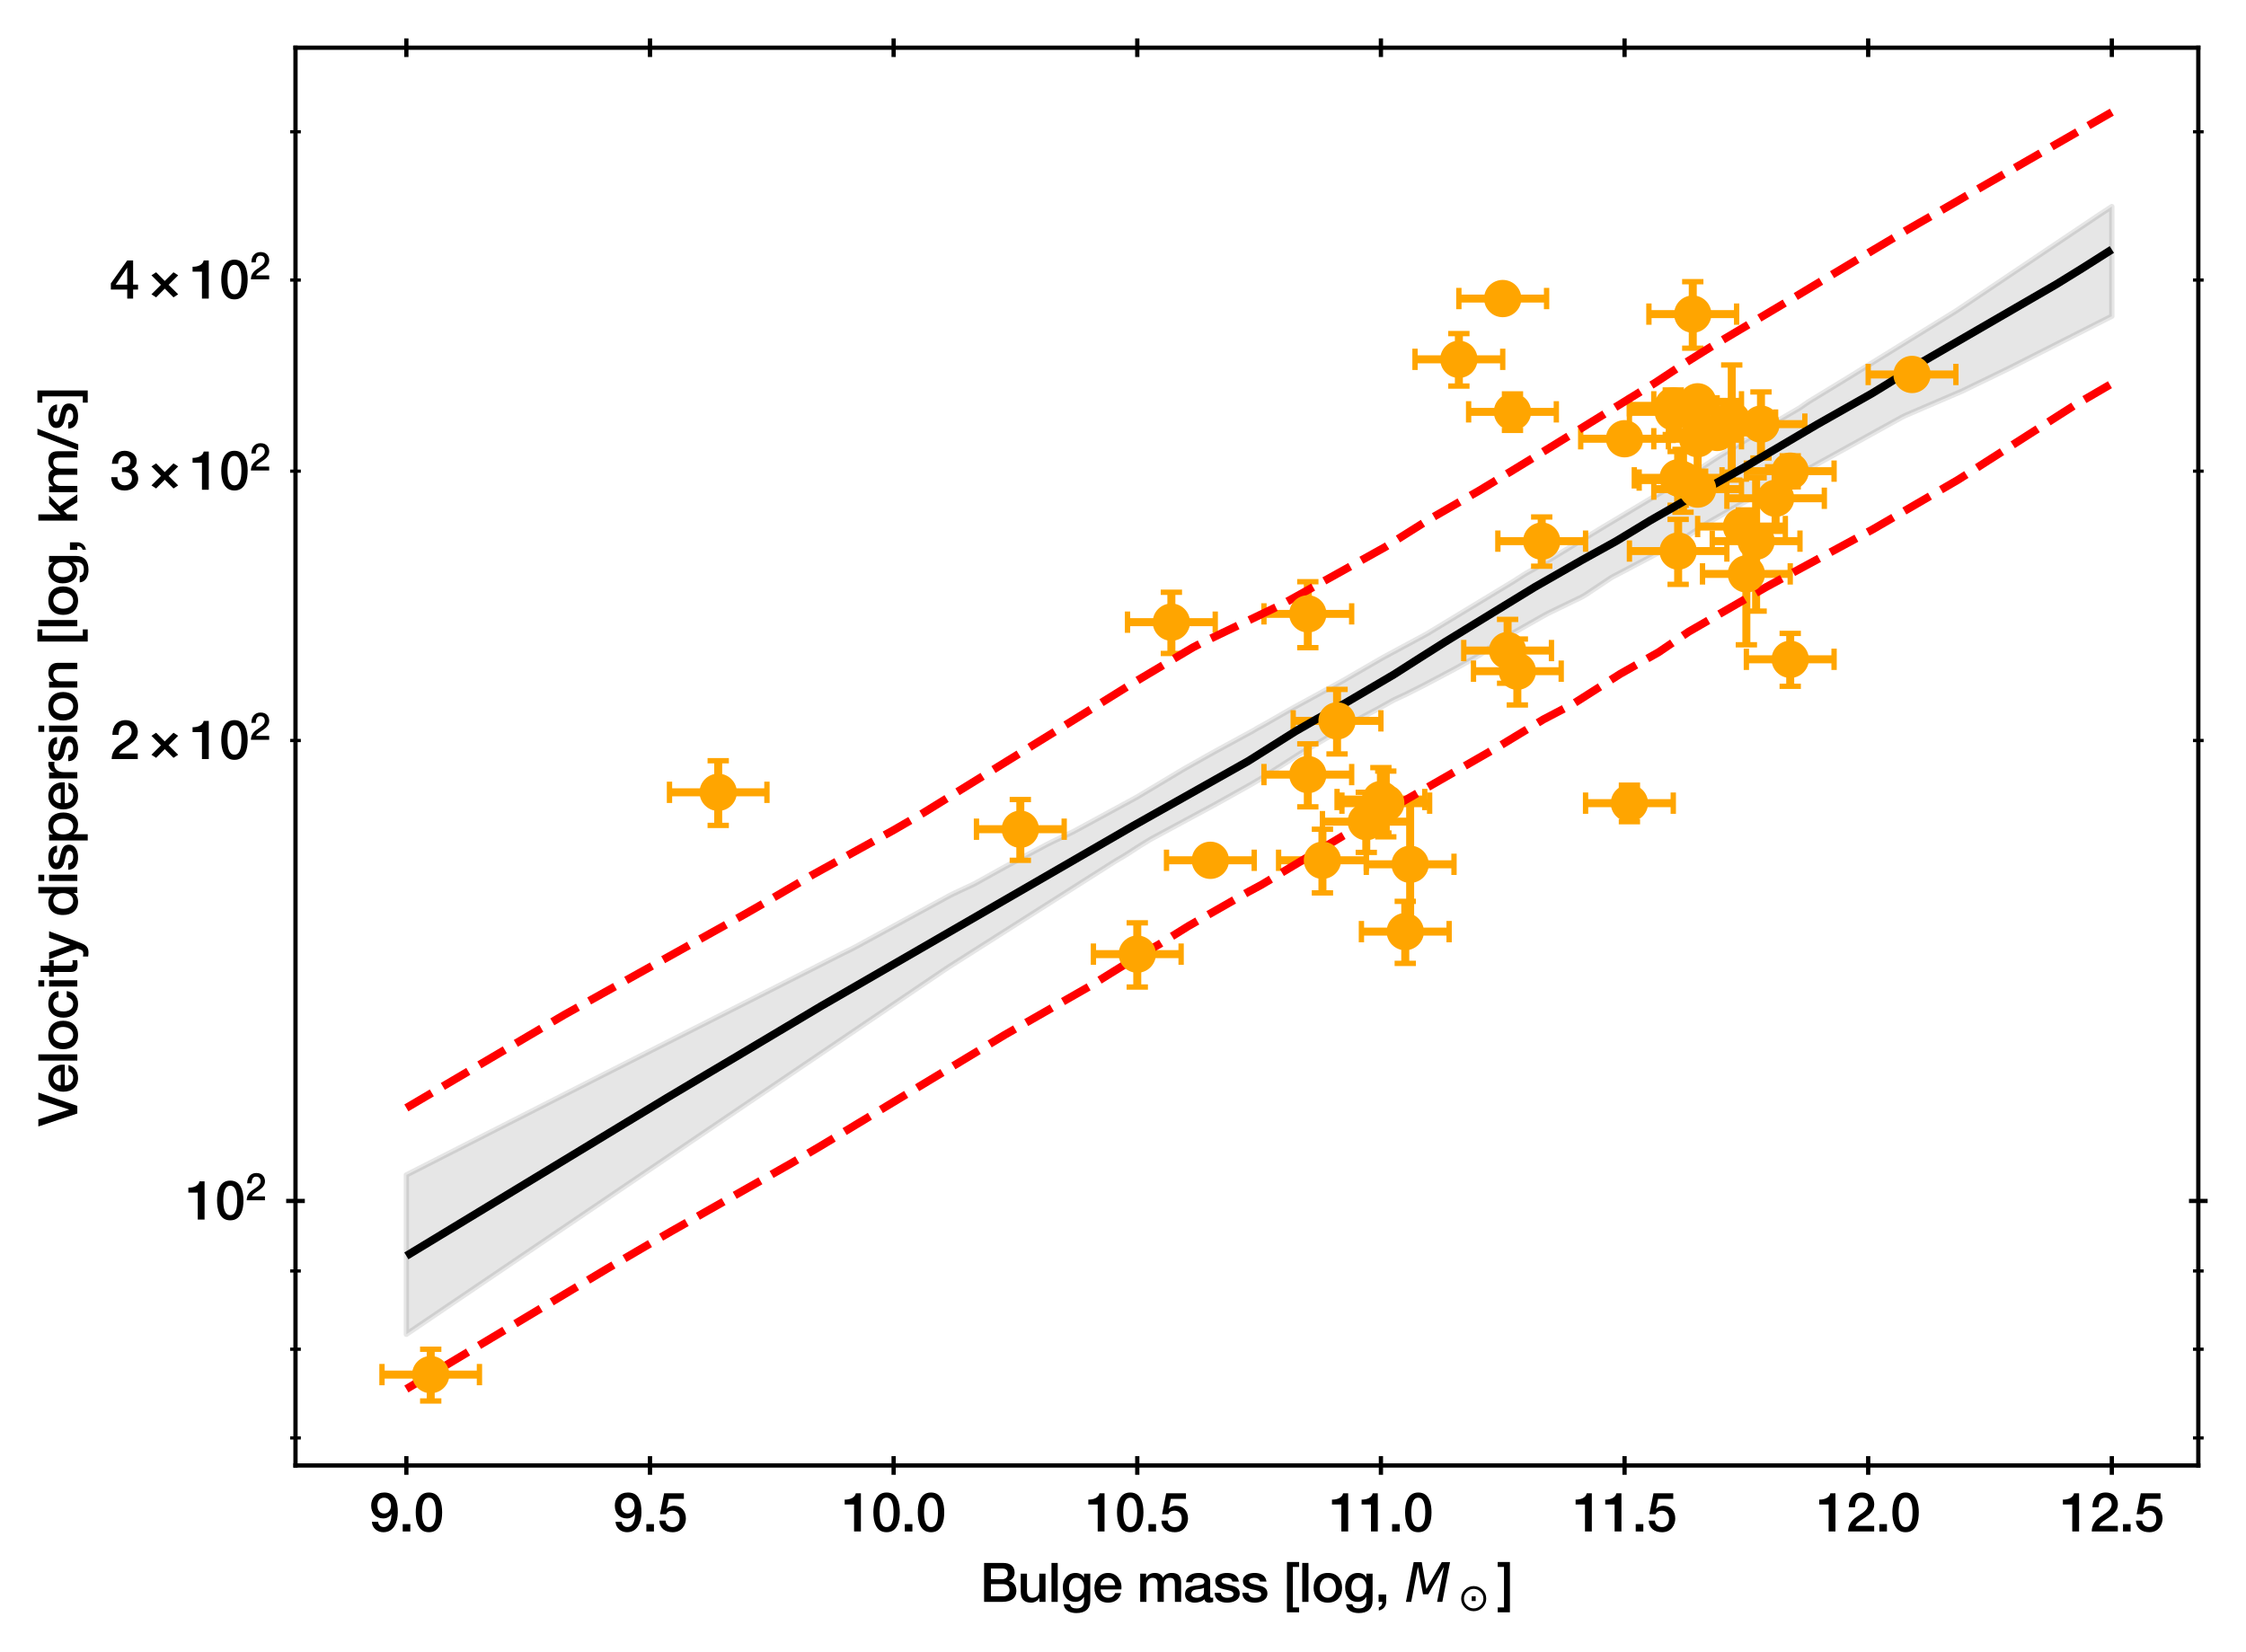 <?xml version="1.0" encoding="utf-8" standalone="no"?>
<!DOCTYPE svg PUBLIC "-//W3C//DTD SVG 1.1//EN"
  "http://www.w3.org/Graphics/SVG/1.1/DTD/svg11.dtd">
<svg height="310.062pt" version="1.1" viewBox="0 0 421.529 310.062" width="421.529pt" xmlns="http://www.w3.org/2000/svg" xmlns:xlink="http://www.w3.org/1999/xlink">
 <defs>
  <style type="text/css">*{stroke-linecap:butt;stroke-linejoin:round;}</style>
 </defs>
 <g id="figure_1">
  <g id="patch_1">
   <path d="M 0 310.062 
L 421.529 310.062 
L 421.529 0 
L 0 0 
z
" style="fill:#ffffff;"/>
  </g>
  <g id="axes_1">
   <g id="patch_2">
    <path d="M 55.459 275.062 
L 412.579 275.062 
L 412.579 8.95 
L 55.459 8.95 
z
" style="fill:#ffffff;"/>
   </g>
   <g id="PolyCollection_1">
    <defs>
     <path d="M 76.265 -89.524 
L 76.265 -59.619 
L 77.067 -60.163 
L 77.869 -60.706 
L 78.671 -61.249 
L 79.474 -61.793 
L 80.276 -62.336 
L 81.078 -62.88 
L 81.88 -63.423 
L 82.682 -63.966 
L 83.485 -64.51 
L 84.287 -65.053 
L 85.089 -65.597 
L 85.891 -66.14 
L 86.693 -66.683 
L 87.496 -67.227 
L 88.298 -67.77 
L 89.1 -68.314 
L 89.902 -68.857 
L 90.704 -69.401 
L 91.507 -69.944 
L 92.309 -70.487 
L 93.111 -71.031 
L 93.913 -71.574 
L 94.716 -72.118 
L 95.518 -72.661 
L 96.32 -73.204 
L 97.122 -73.748 
L 97.924 -74.291 
L 98.727 -74.835 
L 99.529 -75.378 
L 100.331 -75.922 
L 101.133 -76.465 
L 101.935 -77.008 
L 102.738 -77.552 
L 103.54 -78.095 
L 104.342 -78.639 
L 105.144 -79.182 
L 105.946 -79.725 
L 106.749 -80.269 
L 107.551 -80.812 
L 108.353 -81.356 
L 109.155 -81.899 
L 109.958 -82.443 
L 110.76 -82.986 
L 111.562 -83.529 
L 112.364 -84.073 
L 113.166 -84.616 
L 113.969 -85.16 
L 114.771 -85.703 
L 115.573 -86.246 
L 116.375 -86.79 
L 117.177 -87.333 
L 117.98 -87.877 
L 118.782 -88.42 
L 119.584 -88.964 
L 120.386 -89.507 
L 121.188 -90.05 
L 121.991 -90.594 
L 122.793 -91.137 
L 123.595 -91.681 
L 124.397 -92.224 
L 125.2 -92.767 
L 126.002 -93.311 
L 126.804 -93.854 
L 127.606 -94.398 
L 128.408 -94.941 
L 129.211 -95.485 
L 130.013 -96.028 
L 130.815 -96.571 
L 131.617 -97.115 
L 132.419 -97.658 
L 133.222 -98.202 
L 134.024 -98.745 
L 134.826 -99.288 
L 135.628 -99.832 
L 136.43 -100.375 
L 137.233 -100.919 
L 138.035 -101.462 
L 138.837 -102.006 
L 139.639 -102.549 
L 140.442 -103.092 
L 141.244 -103.636 
L 142.046 -104.179 
L 142.848 -104.723 
L 143.65 -105.266 
L 144.453 -105.81 
L 145.255 -106.353 
L 146.057 -106.896 
L 146.859 -107.44 
L 147.661 -107.983 
L 148.464 -108.527 
L 149.266 -109.07 
L 150.068 -109.613 
L 150.87 -110.157 
L 151.672 -110.7 
L 152.475 -111.244 
L 153.277 -111.787 
L 154.079 -112.331 
L 154.881 -112.874 
L 155.684 -113.417 
L 156.486 -113.961 
L 157.288 -114.504 
L 158.09 -115.048 
L 158.892 -115.591 
L 159.695 -116.134 
L 160.497 -116.678 
L 161.299 -117.221 
L 162.101 -117.765 
L 162.903 -118.308 
L 163.706 -118.852 
L 164.508 -119.395 
L 165.31 -119.938 
L 166.112 -120.482 
L 166.914 -121.025 
L 167.717 -121.569 
L 168.519 -122.112 
L 169.321 -122.655 
L 170.123 -123.199 
L 170.926 -123.742 
L 171.728 -124.286 
L 172.53 -124.829 
L 173.332 -125.373 
L 174.134 -125.916 
L 174.937 -126.459 
L 175.739 -127.003 
L 176.541 -127.546 
L 177.343 -128.09 
L 178.145 -128.619 
L 178.948 -129.129 
L 179.75 -129.639 
L 180.552 -130.148 
L 181.354 -130.658 
L 182.156 -131.168 
L 182.959 -131.678 
L 183.761 -132.187 
L 184.563 -132.697 
L 185.365 -133.207 
L 186.168 -133.717 
L 186.97 -134.227 
L 187.772 -134.736 
L 188.574 -135.246 
L 189.376 -135.756 
L 190.179 -136.266 
L 190.981 -136.776 
L 191.783 -137.285 
L 192.585 -137.795 
L 193.387 -138.305 
L 194.19 -138.815 
L 194.992 -139.325 
L 195.794 -139.834 
L 196.596 -140.344 
L 197.398 -140.854 
L 198.201 -141.364 
L 199.003 -141.874 
L 199.805 -142.383 
L 200.607 -142.893 
L 201.41 -143.403 
L 202.212 -143.913 
L 203.014 -144.423 
L 203.816 -144.933 
L 204.618 -145.442 
L 205.421 -145.952 
L 206.223 -146.462 
L 207.025 -146.972 
L 207.827 -147.482 
L 208.629 -147.992 
L 209.432 -148.493 
L 210.234 -148.965 
L 211.036 -149.436 
L 211.838 -149.945 
L 212.64 -150.467 
L 213.443 -150.988 
L 214.245 -151.494 
L 215.047 -151.986 
L 215.849 -152.478 
L 216.652 -152.919 
L 217.454 -153.351 
L 218.256 -153.783 
L 219.058 -154.216 
L 219.86 -154.648 
L 220.663 -155.08 
L 221.465 -155.512 
L 222.267 -155.944 
L 223.069 -156.377 
L 223.871 -156.809 
L 224.674 -157.241 
L 225.476 -157.673 
L 226.278 -158.105 
L 227.08 -158.538 
L 227.882 -158.97 
L 228.685 -159.416 
L 229.487 -159.864 
L 230.289 -160.312 
L 231.091 -160.76 
L 231.894 -161.209 
L 232.696 -161.657 
L 233.498 -162.105 
L 234.3 -162.553 
L 235.102 -163.015 
L 235.905 -163.484 
L 236.707 -163.954 
L 237.509 -164.454 
L 238.311 -164.967 
L 239.113 -165.48 
L 239.916 -165.993 
L 240.718 -166.507 
L 241.52 -167.02 
L 242.322 -167.533 
L 243.124 -168.046 
L 243.927 -168.562 
L 244.729 -169.039 
L 245.531 -169.512 
L 246.333 -169.985 
L 247.136 -170.458 
L 247.938 -170.931 
L 248.74 -171.404 
L 249.542 -171.877 
L 250.344 -172.389 
L 251.147 -172.915 
L 251.949 -173.44 
L 252.751 -173.91 
L 253.553 -174.334 
L 254.355 -174.759 
L 255.158 -175.184 
L 255.96 -175.609 
L 256.762 -176.033 
L 257.564 -176.458 
L 258.366 -176.883 
L 259.169 -177.328 
L 259.971 -177.775 
L 260.773 -178.222 
L 261.575 -178.668 
L 262.378 -179.048 
L 263.18 -179.415 
L 263.982 -179.797 
L 264.784 -180.201 
L 265.586 -180.604 
L 266.389 -181.008 
L 267.191 -181.414 
L 267.993 -181.838 
L 268.795 -182.263 
L 269.597 -182.687 
L 270.4 -183.112 
L 271.202 -183.537 
L 272.004 -183.961 
L 272.806 -184.386 
L 273.608 -184.823 
L 274.411 -185.269 
L 275.213 -185.715 
L 276.015 -186.161 
L 276.817 -186.607 
L 277.62 -187.081 
L 278.422 -187.622 
L 279.224 -188.206 
L 280.026 -188.791 
L 280.828 -189.375 
L 281.631 -189.917 
L 282.433 -190.371 
L 283.235 -190.825 
L 284.037 -191.28 
L 284.839 -191.734 
L 285.642 -192.188 
L 286.444 -192.643 
L 287.246 -193.097 
L 288.048 -193.551 
L 288.85 -194.006 
L 289.653 -194.46 
L 290.455 -194.902 
L 291.257 -195.29 
L 292.059 -195.678 
L 292.862 -196.066 
L 293.664 -196.454 
L 294.466 -196.843 
L 295.268 -197.231 
L 296.07 -197.619 
L 296.873 -198.007 
L 297.675 -198.483 
L 298.477 -199.019 
L 299.279 -199.554 
L 300.081 -200.089 
L 300.884 -200.624 
L 301.686 -201.16 
L 302.488 -201.692 
L 303.29 -202.114 
L 304.092 -202.535 
L 304.895 -202.957 
L 305.697 -203.379 
L 306.499 -203.801 
L 307.301 -204.223 
L 308.104 -204.645 
L 308.906 -205.067 
L 309.708 -205.489 
L 310.51 -205.911 
L 311.312 -206.333 
L 312.115 -206.755 
L 312.917 -207.177 
L 313.719 -207.599 
L 314.521 -208.048 
L 315.323 -208.561 
L 316.126 -209.077 
L 316.928 -209.598 
L 317.73 -210.12 
L 318.532 -210.642 
L 319.334 -211.163 
L 320.137 -211.685 
L 320.939 -212.178 
L 321.741 -212.633 
L 322.543 -213.087 
L 323.346 -213.541 
L 324.148 -213.996 
L 324.95 -214.45 
L 325.752 -214.904 
L 326.554 -215.359 
L 327.357 -215.813 
L 328.159 -216.255 
L 328.961 -216.671 
L 329.763 -217.086 
L 330.565 -217.501 
L 331.368 -217.916 
L 332.17 -218.331 
L 332.972 -218.746 
L 333.774 -219.161 
L 334.576 -219.576 
L 335.379 -219.991 
L 336.181 -220.406 
L 336.983 -220.822 
L 337.785 -221.237 
L 338.587 -221.652 
L 339.39 -222.067 
L 340.192 -222.483 
L 340.994 -222.927 
L 341.796 -223.37 
L 342.599 -223.814 
L 343.401 -224.257 
L 344.203 -224.701 
L 345.005 -225.145 
L 345.807 -225.588 
L 346.61 -226.032 
L 347.412 -226.475 
L 348.214 -226.919 
L 349.016 -227.362 
L 349.818 -227.806 
L 350.621 -228.25 
L 351.423 -228.693 
L 352.225 -229.137 
L 353.027 -229.58 
L 353.829 -230.024 
L 354.632 -230.468 
L 355.434 -230.911 
L 356.236 -231.355 
L 357.038 -231.798 
L 357.841 -232.175 
L 358.643 -232.52 
L 359.445 -232.865 
L 360.247 -233.21 
L 361.049 -233.555 
L 361.852 -233.899 
L 362.654 -234.244 
L 363.456 -234.589 
L 364.258 -234.934 
L 365.06 -235.279 
L 365.863 -235.624 
L 366.665 -235.968 
L 367.467 -236.313 
L 368.269 -236.658 
L 369.071 -237.046 
L 369.874 -237.435 
L 370.676 -237.825 
L 371.478 -238.214 
L 372.28 -238.603 
L 373.083 -238.992 
L 373.885 -239.382 
L 374.687 -239.771 
L 375.489 -240.16 
L 376.291 -240.549 
L 377.094 -240.943 
L 377.896 -241.35 
L 378.698 -241.757 
L 379.5 -242.164 
L 380.302 -242.57 
L 381.105 -242.977 
L 381.907 -243.384 
L 382.709 -243.791 
L 383.511 -244.198 
L 384.313 -244.604 
L 385.116 -245.011 
L 385.918 -245.418 
L 386.72 -245.825 
L 387.522 -246.232 
L 388.325 -246.638 
L 389.127 -247.045 
L 389.929 -247.452 
L 390.731 -247.859 
L 391.533 -248.266 
L 392.336 -248.672 
L 393.138 -249.079 
L 393.94 -249.486 
L 394.742 -249.893 
L 395.544 -250.3 
L 396.347 -250.706 
L 396.347 -271.288 
L 396.347 -271.288 
L 395.544 -270.763 
L 394.742 -270.238 
L 393.94 -269.71 
L 393.138 -269.172 
L 392.336 -268.633 
L 391.533 -268.094 
L 390.731 -267.555 
L 389.929 -267.017 
L 389.127 -266.478 
L 388.325 -265.939 
L 387.522 -265.4 
L 386.72 -264.862 
L 385.918 -264.323 
L 385.116 -263.784 
L 384.313 -263.245 
L 383.511 -262.707 
L 382.709 -262.168 
L 381.907 -261.629 
L 381.105 -261.09 
L 380.302 -260.552 
L 379.5 -260.013 
L 378.698 -259.474 
L 377.896 -258.936 
L 377.094 -258.397 
L 376.291 -257.858 
L 375.489 -257.319 
L 374.687 -256.781 
L 373.885 -256.242 
L 373.083 -255.703 
L 372.28 -255.164 
L 371.478 -254.626 
L 370.676 -254.087 
L 369.874 -253.548 
L 369.071 -253.01 
L 368.269 -252.471 
L 367.467 -251.932 
L 366.665 -251.419 
L 365.863 -250.923 
L 365.06 -250.427 
L 364.258 -249.932 
L 363.456 -249.436 
L 362.654 -248.94 
L 361.852 -248.445 
L 361.049 -247.949 
L 360.247 -247.453 
L 359.445 -246.957 
L 358.643 -246.462 
L 357.841 -245.966 
L 357.038 -245.47 
L 356.236 -244.975 
L 355.434 -244.479 
L 354.632 -243.983 
L 353.829 -243.488 
L 353.027 -242.992 
L 352.225 -242.496 
L 351.423 -242.001 
L 350.621 -241.505 
L 349.818 -241.009 
L 349.016 -240.514 
L 348.214 -240.018 
L 347.412 -239.522 
L 346.61 -239.029 
L 345.807 -238.54 
L 345.005 -238.05 
L 344.203 -237.561 
L 343.401 -237.072 
L 342.599 -236.583 
L 341.796 -236.094 
L 340.994 -235.604 
L 340.192 -235.115 
L 339.39 -234.626 
L 338.587 -234.068 
L 337.785 -233.5 
L 336.983 -233.034 
L 336.181 -232.568 
L 335.379 -232.102 
L 334.576 -231.635 
L 333.774 -231.169 
L 332.972 -230.703 
L 332.17 -230.223 
L 331.368 -229.734 
L 330.565 -229.245 
L 329.763 -228.756 
L 328.961 -228.267 
L 328.159 -227.777 
L 327.357 -227.288 
L 326.554 -226.799 
L 325.752 -226.31 
L 324.95 -225.821 
L 324.148 -225.331 
L 323.346 -224.842 
L 322.543 -224.353 
L 321.741 -223.85 
L 320.939 -223.321 
L 320.137 -222.792 
L 319.334 -222.263 
L 318.532 -221.734 
L 317.73 -221.205 
L 316.928 -220.714 
L 316.126 -220.236 
L 315.323 -219.757 
L 314.521 -219.279 
L 313.719 -218.8 
L 312.917 -218.322 
L 312.115 -217.843 
L 311.312 -217.365 
L 310.51 -216.886 
L 309.708 -216.408 
L 308.906 -215.93 
L 308.104 -215.451 
L 307.301 -214.973 
L 306.499 -214.494 
L 305.697 -214.016 
L 304.895 -213.537 
L 304.092 -213.059 
L 303.29 -212.581 
L 302.488 -212.102 
L 301.686 -211.624 
L 300.884 -211.145 
L 300.081 -210.656 
L 299.279 -210.166 
L 298.477 -209.677 
L 297.675 -209.188 
L 296.873 -208.699 
L 296.07 -208.21 
L 295.268 -207.72 
L 294.466 -207.231 
L 293.664 -206.742 
L 292.862 -206.253 
L 292.059 -205.764 
L 291.257 -205.275 
L 290.455 -204.785 
L 289.653 -204.32 
L 288.85 -203.85 
L 288.048 -203.363 
L 287.246 -202.913 
L 286.444 -202.475 
L 285.642 -201.965 
L 284.839 -201.445 
L 284.037 -200.931 
L 283.235 -200.445 
L 282.433 -199.959 
L 281.631 -199.472 
L 280.828 -198.986 
L 280.026 -198.5 
L 279.224 -198.013 
L 278.422 -197.527 
L 277.62 -197.041 
L 276.817 -196.554 
L 276.015 -196.068 
L 275.213 -195.582 
L 274.411 -195.095 
L 273.608 -194.609 
L 272.806 -194.122 
L 272.004 -193.636 
L 271.202 -193.15 
L 270.4 -192.663 
L 269.597 -192.177 
L 268.795 -191.691 
L 267.993 -191.204 
L 267.191 -190.756 
L 266.389 -190.324 
L 265.586 -189.892 
L 264.784 -189.461 
L 263.982 -189.029 
L 263.18 -188.597 
L 262.378 -188.165 
L 261.575 -187.733 
L 260.773 -187.301 
L 259.971 -186.869 
L 259.169 -186.42 
L 258.366 -185.956 
L 257.564 -185.492 
L 256.762 -185.028 
L 255.96 -184.564 
L 255.158 -184.1 
L 254.355 -183.636 
L 253.553 -183.172 
L 252.751 -182.708 
L 251.949 -182.244 
L 251.147 -181.806 
L 250.344 -181.368 
L 249.542 -180.931 
L 248.74 -180.493 
L 247.938 -180.055 
L 247.136 -179.617 
L 246.333 -179.18 
L 245.531 -178.742 
L 244.729 -178.304 
L 243.927 -177.867 
L 243.124 -177.429 
L 242.322 -176.986 
L 241.52 -176.525 
L 240.718 -176.065 
L 239.916 -175.604 
L 239.113 -175.144 
L 238.311 -174.683 
L 237.509 -174.223 
L 236.707 -173.777 
L 235.905 -173.339 
L 235.102 -172.861 
L 234.3 -172.424 
L 233.498 -171.988 
L 232.696 -171.551 
L 231.894 -171.115 
L 231.091 -170.678 
L 230.289 -170.242 
L 229.487 -169.805 
L 228.685 -169.369 
L 227.882 -168.932 
L 227.08 -168.483 
L 226.278 -168.03 
L 225.476 -167.578 
L 224.674 -167.126 
L 223.871 -166.673 
L 223.069 -166.221 
L 222.267 -165.768 
L 221.465 -165.289 
L 220.663 -164.808 
L 219.86 -164.328 
L 219.058 -163.847 
L 218.256 -163.366 
L 217.454 -162.886 
L 216.652 -162.405 
L 215.849 -161.925 
L 215.047 -161.444 
L 214.245 -160.963 
L 213.443 -160.483 
L 212.64 -160.039 
L 211.838 -159.603 
L 211.036 -159.168 
L 210.234 -158.732 
L 209.432 -158.296 
L 208.629 -157.861 
L 207.827 -157.425 
L 207.025 -156.989 
L 206.223 -156.554 
L 205.421 -156.118 
L 204.618 -155.682 
L 203.816 -155.247 
L 203.014 -154.811 
L 202.212 -154.376 
L 201.41 -153.947 
L 200.607 -153.561 
L 199.805 -153.175 
L 199.003 -152.789 
L 198.201 -152.404 
L 197.398 -152.018 
L 196.596 -151.618 
L 195.794 -151.191 
L 194.992 -150.763 
L 194.19 -150.336 
L 193.387 -149.909 
L 192.585 -149.481 
L 191.783 -149.054 
L 190.981 -148.626 
L 190.179 -148.199 
L 189.376 -147.771 
L 188.574 -147.336 
L 187.772 -146.89 
L 186.97 -146.444 
L 186.168 -145.998 
L 185.365 -145.552 
L 184.563 -145.106 
L 183.761 -144.66 
L 182.959 -144.214 
L 182.156 -143.828 
L 181.354 -143.453 
L 180.552 -143.077 
L 179.75 -142.701 
L 178.948 -142.326 
L 178.145 -141.92 
L 177.343 -141.482 
L 176.541 -141.044 
L 175.739 -140.606 
L 174.937 -140.169 
L 174.134 -139.731 
L 173.332 -139.293 
L 172.53 -138.855 
L 171.728 -138.417 
L 170.926 -137.98 
L 170.123 -137.542 
L 169.321 -137.104 
L 168.519 -136.667 
L 167.717 -136.229 
L 166.914 -135.791 
L 166.112 -135.354 
L 165.31 -134.916 
L 164.508 -134.479 
L 163.706 -134.041 
L 162.903 -133.603 
L 162.101 -133.166 
L 161.299 -132.728 
L 160.497 -132.291 
L 159.695 -131.876 
L 158.892 -131.482 
L 158.09 -131.088 
L 157.288 -130.684 
L 156.486 -130.277 
L 155.684 -129.87 
L 154.881 -129.463 
L 154.079 -129.056 
L 153.277 -128.649 
L 152.475 -128.242 
L 151.672 -127.835 
L 150.87 -127.428 
L 150.068 -127.021 
L 149.266 -126.614 
L 148.464 -126.207 
L 147.661 -125.8 
L 146.859 -125.393 
L 146.057 -124.986 
L 145.255 -124.579 
L 144.453 -124.172 
L 143.65 -123.765 
L 142.848 -123.358 
L 142.046 -122.951 
L 141.244 -122.544 
L 140.442 -122.137 
L 139.639 -121.73 
L 138.837 -121.323 
L 138.035 -120.916 
L 137.233 -120.509 
L 136.43 -120.102 
L 135.628 -119.695 
L 134.826 -119.288 
L 134.024 -118.881 
L 133.222 -118.474 
L 132.419 -118.067 
L 131.617 -117.66 
L 130.815 -117.253 
L 130.013 -116.846 
L 129.211 -116.439 
L 128.408 -116.032 
L 127.606 -115.625 
L 126.804 -115.218 
L 126.002 -114.811 
L 125.2 -114.404 
L 124.397 -113.997 
L 123.595 -113.59 
L 122.793 -113.183 
L 121.991 -112.776 
L 121.188 -112.369 
L 120.386 -111.962 
L 119.584 -111.555 
L 118.782 -111.148 
L 117.98 -110.741 
L 117.177 -110.334 
L 116.375 -109.927 
L 115.573 -109.521 
L 114.771 -109.114 
L 113.969 -108.707 
L 113.166 -108.3 
L 112.364 -107.893 
L 111.562 -107.486 
L 110.76 -107.077 
L 109.958 -106.669 
L 109.155 -106.261 
L 108.353 -105.853 
L 107.551 -105.444 
L 106.749 -105.036 
L 105.946 -104.628 
L 105.144 -104.22 
L 104.342 -103.812 
L 103.54 -103.403 
L 102.738 -102.995 
L 101.935 -102.587 
L 101.133 -102.179 
L 100.331 -101.77 
L 99.529 -101.362 
L 98.727 -100.954 
L 97.924 -100.546 
L 97.122 -100.137 
L 96.32 -99.729 
L 95.518 -99.321 
L 94.716 -98.913 
L 93.913 -98.505 
L 93.111 -98.096 
L 92.309 -97.688 
L 91.507 -97.28 
L 90.704 -96.872 
L 89.902 -96.463 
L 89.1 -96.055 
L 88.298 -95.647 
L 87.496 -95.239 
L 86.693 -94.831 
L 85.891 -94.422 
L 85.089 -94.014 
L 84.287 -93.606 
L 83.485 -93.198 
L 82.682 -92.789 
L 81.88 -92.381 
L 81.078 -91.973 
L 80.276 -91.565 
L 79.474 -91.157 
L 78.671 -90.748 
L 77.869 -90.34 
L 77.067 -89.932 
L 76.265 -89.524 
z
" id="mf4c6456311" style="stroke:#000000;stroke-opacity:0.1;"/>
    </defs>
    <g clip-path="url(#p144c7cddcf)">
     <use style="fill-opacity:0.1;stroke:#000000;stroke-opacity:0.1;" x="0" xlink:href="#mf4c6456311" y="310.062"/>
    </g>
   </g>
   <g id="matplotlib.axis_1">
    <g id="xtick_1">
     <g id="line2d_1">
      <defs>
       <path d="M 0 1.75 
L 0 -1.75 
" id="md0eb0f30e3" style="stroke:#000000;stroke-width:0.8;"/>
      </defs>
      <g>
       <use style="stroke:#000000;stroke-width:0.8;" x="76.265" xlink:href="#md0eb0f30e3" y="275.062"/>
      </g>
     </g>
     <g id="line2d_2">
      <g>
       <use style="stroke:#000000;stroke-width:0.8;" x="76.265" xlink:href="#md0eb0f30e3" y="8.95"/>
      </g>
     </g>
     <g id="text_1">
      <!-- 9.0 -->
      <g transform="translate(69.315 287.453)scale(0.1 -0.1)">
       <defs>
        <path d="M 1728 3962 
C 2272 3962 2541 3526 2541 3046 
C 2541 2554 2272 2106 1728 2106 
C 1197 2106 947 2560 947 3046 
C 947 3533 1197 3962 1728 3962 
z
M 301 1133 
C 339 403 941 -90 1651 -90 
C 2918 -90 3341 1158 3341 2227 
C 3341 3533 3027 4570 1760 4570 
C 781 4570 218 3910 218 3040 
C 218 2125 787 1530 1632 1530 
C 2042 1530 2406 1722 2598 2067 
L 2611 2054 
C 2566 1466 2477 518 1683 518 
C 1306 518 1062 768 1030 1133 
L 301 1133 
z
" id="HelveticaNeue-Medium-39" transform="scale(0.016)"/>
        <path d="M 442 0 
L 1331 0 
L 1331 864 
L 442 864 
L 442 0 
z
" id="HelveticaNeue-Medium-2e" transform="scale(0.016)"/>
        <path d="M 1779 518 
C 1139 518 960 1306 960 2240 
C 960 3174 1139 3962 1779 3962 
C 2419 3962 2598 3174 2598 2240 
C 2598 1306 2419 518 1779 518 
z
M 1779 4570 
C 493 4570 230 3258 230 2240 
C 230 1222 493 -90 1779 -90 
C 3066 -90 3328 1222 3328 2240 
C 3328 3258 3066 4570 1779 4570 
z
" id="HelveticaNeue-Medium-30" transform="scale(0.016)"/>
       </defs>
       <use xlink:href="#HelveticaNeue-Medium-39"/>
       <use x="55.6" xlink:href="#HelveticaNeue-Medium-2e"/>
       <use x="83.4" xlink:href="#HelveticaNeue-Medium-30"/>
      </g>
     </g>
    </g>
    <g id="xtick_2">
     <g id="line2d_3">
      <g>
       <use style="stroke:#000000;stroke-width:0.8;" x="121.991" xlink:href="#md0eb0f30e3" y="275.062"/>
      </g>
     </g>
     <g id="line2d_4">
      <g>
       <use style="stroke:#000000;stroke-width:0.8;" x="121.991" xlink:href="#md0eb0f30e3" y="8.95"/>
      </g>
     </g>
     <g id="text_2">
      <!-- 9.5 -->
      <g transform="translate(115.041 287.453)scale(0.1 -0.1)">
       <defs>
        <path d="M 307 2029 
L 1037 2029 
C 1152 2342 1453 2438 1760 2438 
C 2349 2438 2611 1997 2611 1504 
C 2611 960 2400 518 1779 518 
C 1306 518 998 794 954 1274 
L 224 1274 
C 256 378 928 -90 1792 -90 
C 2893 -90 3341 800 3341 1517 
C 3341 2374 2829 3014 1939 3014 
C 1638 3014 1312 2893 1114 2675 
L 1101 2688 
L 1331 3827 
L 3104 3827 
L 3104 4480 
L 787 4480 
L 307 2029 
z
" id="HelveticaNeue-Medium-35" transform="scale(0.016)"/>
       </defs>
       <use xlink:href="#HelveticaNeue-Medium-39"/>
       <use x="55.6" xlink:href="#HelveticaNeue-Medium-2e"/>
       <use x="83.4" xlink:href="#HelveticaNeue-Medium-35"/>
      </g>
     </g>
    </g>
    <g id="xtick_3">
     <g id="line2d_5">
      <g>
       <use style="stroke:#000000;stroke-width:0.8;" x="167.717" xlink:href="#md0eb0f30e3" y="275.062"/>
      </g>
     </g>
     <g id="line2d_6">
      <g>
       <use style="stroke:#000000;stroke-width:0.8;" x="167.717" xlink:href="#md0eb0f30e3" y="8.95"/>
      </g>
     </g>
     <g id="text_3">
      <!-- 10.0 -->
      <g transform="translate(157.988 287.453)scale(0.1 -0.1)">
       <defs>
        <path d="M 339 3162 
L 1440 3162 
L 1440 0 
L 2240 0 
L 2240 4480 
L 1645 4480 
C 1536 3942 954 3731 339 3738 
L 339 3162 
z
" id="HelveticaNeue-Medium-31" transform="scale(0.016)"/>
       </defs>
       <use xlink:href="#HelveticaNeue-Medium-31"/>
       <use x="55.6" xlink:href="#HelveticaNeue-Medium-30"/>
       <use x="111.2" xlink:href="#HelveticaNeue-Medium-2e"/>
       <use x="139" xlink:href="#HelveticaNeue-Medium-30"/>
      </g>
     </g>
    </g>
    <g id="xtick_4">
     <g id="line2d_7">
      <g>
       <use style="stroke:#000000;stroke-width:0.8;" x="213.443" xlink:href="#md0eb0f30e3" y="275.062"/>
      </g>
     </g>
     <g id="line2d_8">
      <g>
       <use style="stroke:#000000;stroke-width:0.8;" x="213.443" xlink:href="#md0eb0f30e3" y="8.95"/>
      </g>
     </g>
     <g id="text_4">
      <!-- 10.5 -->
      <g transform="translate(203.714 287.453)scale(0.1 -0.1)">
       <use xlink:href="#HelveticaNeue-Medium-31"/>
       <use x="55.6" xlink:href="#HelveticaNeue-Medium-30"/>
       <use x="111.2" xlink:href="#HelveticaNeue-Medium-2e"/>
       <use x="139" xlink:href="#HelveticaNeue-Medium-35"/>
      </g>
     </g>
    </g>
    <g id="xtick_5">
     <g id="line2d_9">
      <g>
       <use style="stroke:#000000;stroke-width:0.8;" x="259.169" xlink:href="#md0eb0f30e3" y="275.062"/>
      </g>
     </g>
     <g id="line2d_10">
      <g>
       <use style="stroke:#000000;stroke-width:0.8;" x="259.169" xlink:href="#md0eb0f30e3" y="8.95"/>
      </g>
     </g>
     <g id="text_5">
      <!-- 11.0 -->
      <g transform="translate(249.44 287.453)scale(0.1 -0.1)">
       <use xlink:href="#HelveticaNeue-Medium-31"/>
       <use x="55.6" xlink:href="#HelveticaNeue-Medium-31"/>
       <use x="111.2" xlink:href="#HelveticaNeue-Medium-2e"/>
       <use x="139" xlink:href="#HelveticaNeue-Medium-30"/>
      </g>
     </g>
    </g>
    <g id="xtick_6">
     <g id="line2d_11">
      <g>
       <use style="stroke:#000000;stroke-width:0.8;" x="304.895" xlink:href="#md0eb0f30e3" y="275.062"/>
      </g>
     </g>
     <g id="line2d_12">
      <g>
       <use style="stroke:#000000;stroke-width:0.8;" x="304.895" xlink:href="#md0eb0f30e3" y="8.95"/>
      </g>
     </g>
     <g id="text_6">
      <!-- 11.5 -->
      <g transform="translate(295.166 287.453)scale(0.1 -0.1)">
       <use xlink:href="#HelveticaNeue-Medium-31"/>
       <use x="55.6" xlink:href="#HelveticaNeue-Medium-31"/>
       <use x="111.2" xlink:href="#HelveticaNeue-Medium-2e"/>
       <use x="139" xlink:href="#HelveticaNeue-Medium-35"/>
      </g>
     </g>
    </g>
    <g id="xtick_7">
     <g id="line2d_13">
      <g>
       <use style="stroke:#000000;stroke-width:0.8;" x="350.621" xlink:href="#md0eb0f30e3" y="275.062"/>
      </g>
     </g>
     <g id="line2d_14">
      <g>
       <use style="stroke:#000000;stroke-width:0.8;" x="350.621" xlink:href="#md0eb0f30e3" y="8.95"/>
      </g>
     </g>
     <g id="text_7">
      <!-- 12.0 -->
      <g transform="translate(340.892 287.453)scale(0.1 -0.1)">
       <defs>
        <path d="M 3309 653 
L 1126 653 
C 1254 1050 1798 1325 2317 1683 
C 2829 2042 3315 2483 3315 3194 
C 3315 3770 2970 4570 1875 4570 
C 877 4570 333 3834 333 2842 
L 1062 2842 
C 1082 3469 1254 3962 1830 3962 
C 2458 3962 2592 3488 2586 3168 
C 2573 2470 1818 2118 1235 1696 
C 634 1293 256 736 250 0 
L 3309 0 
L 3309 653 
z
" id="HelveticaNeue-Medium-32" transform="scale(0.016)"/>
       </defs>
       <use xlink:href="#HelveticaNeue-Medium-31"/>
       <use x="55.6" xlink:href="#HelveticaNeue-Medium-32"/>
       <use x="111.2" xlink:href="#HelveticaNeue-Medium-2e"/>
       <use x="139" xlink:href="#HelveticaNeue-Medium-30"/>
      </g>
     </g>
    </g>
    <g id="xtick_8">
     <g id="line2d_15">
      <g>
       <use style="stroke:#000000;stroke-width:0.8;" x="396.347" xlink:href="#md0eb0f30e3" y="275.062"/>
      </g>
     </g>
     <g id="line2d_16">
      <g>
       <use style="stroke:#000000;stroke-width:0.8;" x="396.347" xlink:href="#md0eb0f30e3" y="8.95"/>
      </g>
     </g>
     <g id="text_8">
      <!-- 12.5 -->
      <g transform="translate(386.618 287.453)scale(0.1 -0.1)">
       <use xlink:href="#HelveticaNeue-Medium-31"/>
       <use x="55.6" xlink:href="#HelveticaNeue-Medium-32"/>
       <use x="111.2" xlink:href="#HelveticaNeue-Medium-2e"/>
       <use x="139" xlink:href="#HelveticaNeue-Medium-35"/>
      </g>
     </g>
    </g>
    <g id="text_9">
     <!-- Bulge mass [log, $M_\odot$] -->
     <g transform="translate(183.919 300.762)scale(0.1 -0.1)">
      <defs>
       <path d="M 1286 2080 
L 2701 2080 
C 3187 2080 3469 1824 3469 1376 
C 3469 915 3187 653 2701 653 
L 1286 653 
L 1286 2080 
z
M 486 0 
L 2586 0 
C 3770 0 4269 557 4269 1274 
C 4269 1894 3968 2330 3411 2451 
L 3411 2464 
C 3827 2643 4064 2976 4064 3437 
C 4064 4198 3526 4570 2707 4570 
L 486 4570 
L 486 0 
z
M 1286 3917 
L 2592 3917 
C 3027 3917 3264 3750 3264 3290 
C 3264 2880 2976 2656 2592 2656 
L 1286 2656 
L 1286 3917 
z
" id="HelveticaNeue-Medium-42" transform="scale(0.016)"/>
       <path d="M 3290 3309 
L 2560 3309 
L 2560 1389 
C 2560 877 2355 486 1747 486 
C 1350 486 1114 698 1114 1280 
L 1114 3309 
L 384 3309 
L 384 1210 
C 384 346 755 -90 1619 -90 
C 1984 -90 2381 128 2560 461 
L 2573 461 
L 2573 0 
L 3290 0 
L 3290 3309 
z
" id="HelveticaNeue-Medium-75" transform="scale(0.016)"/>
       <path d="M 403 0 
L 1133 0 
L 1133 4570 
L 403 4570 
L 403 0 
z
" id="HelveticaNeue-Medium-6c" transform="scale(0.016)"/>
       <path d="M 1824 576 
C 1216 576 954 1126 954 1670 
C 954 2221 1178 2822 1824 2822 
C 2458 2822 2714 2298 2714 1728 
C 2714 1165 2470 576 1824 576 
z
M 3443 3309 
L 2714 3309 
L 2714 2854 
L 2701 2854 
C 2515 3226 2138 3398 1722 3398 
C 781 3398 224 2630 224 1741 
C 224 794 659 0 1709 0 
C 2118 0 2496 218 2701 582 
L 2714 582 
L 2714 77 
C 2714 -467 2451 -768 1862 -768 
C 1491 -768 1158 -698 1069 -282 
L 339 -282 
C 403 -1056 1152 -1312 1818 -1312 
C 2861 -1312 3443 -819 3443 173 
L 3443 3309 
z
" id="HelveticaNeue-Medium-67" transform="scale(0.016)"/>
       <path d="M 3386 1466 
C 3507 2458 2867 3398 1824 3398 
C 838 3398 224 2592 224 1651 
C 224 634 806 -90 1843 -90 
C 2566 -90 3181 314 3341 1037 
L 2650 1037 
C 2522 672 2266 486 1843 486 
C 1235 486 954 947 954 1466 
L 3386 1466 
z
M 954 1946 
C 973 2438 1318 2822 1824 2822 
C 2317 2822 2630 2406 2656 1946 
L 954 1946 
z
" id="HelveticaNeue-Medium-65" transform="scale(0.016)"/>
       <path id="HelveticaNeue-Medium-20" transform="scale(0.016)"/>
       <path d="M 384 0 
L 1114 0 
L 1114 1965 
C 1114 2515 1459 2822 1837 2822 
C 2278 2822 2419 2579 2419 2125 
L 2419 0 
L 3149 0 
L 3149 1939 
C 3149 2496 3360 2822 3853 2822 
C 4422 2822 4454 2458 4454 1933 
L 4454 0 
L 5184 0 
L 5184 2285 
C 5184 3091 4774 3398 4077 3398 
C 3597 3398 3283 3187 3040 2848 
C 2893 3226 2515 3398 2112 3398 
C 1587 3398 1312 3174 1094 2848 
L 1075 2848 
L 1075 3309 
L 384 3309 
L 384 0 
z
" id="HelveticaNeue-Medium-6d" transform="scale(0.016)"/>
       <path d="M 2426 1114 
C 2426 653 1926 486 1606 486 
C 1350 486 934 582 934 909 
C 934 1293 1216 1408 1530 1459 
C 1850 1517 2202 1510 2426 1658 
L 2426 1114 
z
M 3155 2438 
C 3155 3136 2477 3398 1830 3398 
C 1101 3398 378 3149 326 2298 
L 1056 2298 
C 1088 2656 1376 2822 1786 2822 
C 2080 2822 2470 2752 2470 2374 
C 2470 1946 2003 2003 1478 1907 
C 864 1837 205 1702 205 877 
C 205 230 742 -90 1338 -90 
C 1728 -90 2195 32 2483 314 
C 2541 13 2752 -90 3046 -90 
C 3168 -90 3398 -45 3507 -6 
L 3507 499 
C 3430 486 3373 486 3328 486 
C 3194 486 3155 557 3155 736 
L 3155 2438 
z
" id="HelveticaNeue-Medium-61" transform="scale(0.016)"/>
       <path d="M 205 1062 
C 218 282 838 -90 1670 -90 
C 2355 -90 3149 198 3149 986 
C 3149 1638 2611 1830 2080 1952 
C 1542 2074 1005 2125 1005 2483 
C 1005 2771 1395 2822 1606 2822 
C 1926 2822 2214 2726 2278 2381 
L 3040 2381 
C 2950 3117 2336 3398 1658 3398 
C 1056 3398 275 3174 275 2451 
C 275 1779 800 1587 1338 1472 
C 1869 1350 2400 1306 2419 922 
C 2438 544 1958 486 1683 486 
C 1293 486 973 640 934 1062 
L 205 1062 
z
" id="HelveticaNeue-Medium-73" transform="scale(0.016)"/>
       <path d="M 461 -1222 
L 1888 -1222 
L 1888 -646 
L 1152 -646 
L 1152 4102 
L 1888 4102 
L 1888 4678 
L 461 4678 
L 461 -1222 
z
" id="HelveticaNeue-Medium-5b" transform="scale(0.016)"/>
       <path d="M 1901 486 
C 1248 486 960 1082 960 1658 
C 960 2227 1248 2822 1901 2822 
C 2554 2822 2842 2227 2842 1658 
C 2842 1082 2554 486 1901 486 
z
M 1901 -90 
C 2963 -90 3571 640 3571 1658 
C 3571 2669 2963 3398 1901 3398 
C 838 3398 230 2669 230 1658 
C 230 640 838 -90 1901 -90 
z
" id="HelveticaNeue-Medium-6f" transform="scale(0.016)"/>
       <path d="M 442 0 
L 883 0 
C 890 -275 749 -550 467 -621 
L 467 -1011 
C 973 -909 1325 -525 1331 0 
L 1331 864 
L 442 864 
L 442 0 
z
" id="HelveticaNeue-Medium-2c" transform="scale(0.016)"/>
       <path d="M 1081 4666 
L 2028 4666 
L 2572 1522 
L 4378 4666 
L 5350 4666 
L 4441 0 
L 3828 0 
L 4622 4091 
L 2791 897 
L 2175 897 
L 1581 4103 
L 788 0 
L 172 0 
L 1081 4666 
z
" id="DejaVuSans-Oblique-4d" transform="scale(0.016)"/>
       <path d="M 2350 2403 
L 3013 2403 
L 3013 1609 
L 2350 1609 
L 2350 2403 
z
M 3306 3522 
Q 3016 3644 2681 3644 
Q 2347 3644 2056 3522 
Q 1769 3400 1531 3163 
Q 1291 2922 1172 2634 
Q 1053 2347 1053 2006 
Q 1053 1675 1172 1387 
Q 1291 1100 1531 859 
Q 1769 622 2056 500 
Q 2347 378 2681 378 
Q 3016 378 3306 500 
Q 3594 622 3831 859 
Q 4072 1100 4190 1387 
Q 4309 1675 4309 2006 
Q 4309 2347 4190 2634 
Q 4072 2922 3831 3163 
Q 3594 3400 3306 3522 
z
M 1878 3956 
Q 2250 4113 2681 4113 
Q 3113 4113 3484 3956 
Q 3856 3800 4163 3494 
Q 4472 3184 4625 2813 
Q 4778 2444 4778 2006 
Q 4778 1578 4625 1206 
Q 4472 838 4163 528 
Q 3856 222 3484 65 
Q 3113 -91 2681 -91 
Q 2250 -91 1878 65 
Q 1506 222 1200 528 
Q 891 838 738 1206 
Q 584 1578 584 2006 
Q 584 2444 738 2813 
Q 891 3184 1200 3494 
Q 1506 3800 1878 3956 
z
" id="DejaVuSans-2299" transform="scale(0.016)"/>
       <path d="M 1434 4678 
L 6 4678 
L 6 4102 
L 742 4102 
L 742 -646 
L 6 -646 
L 6 -1222 
L 1434 -1222 
L 1434 4678 
z
" id="HelveticaNeue-Medium-5d" transform="scale(0.016)"/>
      </defs>
      <use transform="translate(0 0.906)" xlink:href="#HelveticaNeue-Medium-42"/>
      <use transform="translate(70.4 0.906)" xlink:href="#HelveticaNeue-Medium-75"/>
      <use transform="translate(127.8 0.906)" xlink:href="#HelveticaNeue-Medium-6c"/>
      <use transform="translate(151.9 0.906)" xlink:href="#HelveticaNeue-Medium-67"/>
      <use transform="translate(211.2 0.906)" xlink:href="#HelveticaNeue-Medium-65"/>
      <use transform="translate(266.8 0.906)" xlink:href="#HelveticaNeue-Medium-20"/>
      <use transform="translate(294.6 0.906)" xlink:href="#HelveticaNeue-Medium-6d"/>
      <use transform="translate(381.6 0.906)" xlink:href="#HelveticaNeue-Medium-61"/>
      <use transform="translate(437.2 0.906)" xlink:href="#HelveticaNeue-Medium-73"/>
      <use transform="translate(489.1 0.906)" xlink:href="#HelveticaNeue-Medium-73"/>
      <use transform="translate(541 0.906)" xlink:href="#HelveticaNeue-Medium-20"/>
      <use transform="translate(568.8 0.906)" xlink:href="#HelveticaNeue-Medium-5b"/>
      <use transform="translate(598.4 0.906)" xlink:href="#HelveticaNeue-Medium-6c"/>
      <use transform="translate(622.5 0.906)" xlink:href="#HelveticaNeue-Medium-6f"/>
      <use transform="translate(681.8 0.906)" xlink:href="#HelveticaNeue-Medium-67"/>
      <use transform="translate(741.1 0.906)" xlink:href="#HelveticaNeue-Medium-2c"/>
      <use transform="translate(768.9 0.906)" xlink:href="#HelveticaNeue-Medium-20"/>
      <use transform="translate(796.7 0.906)" xlink:href="#DejaVuSans-Oblique-4d"/>
      <use transform="translate(896.617 -15.5)scale(0.7)" xlink:href="#DejaVuSans-2299"/>
      <use transform="translate(971.641 0.906)" xlink:href="#HelveticaNeue-Medium-5d"/>
     </g>
    </g>
   </g>
   <g id="matplotlib.axis_2">
    <g id="ytick_1">
     <g id="line2d_17">
      <defs>
       <path d="M 1.75 0 
L -1.75 -0 
" id="mc11030a8dc" style="stroke:#000000;stroke-width:0.8;"/>
      </defs>
      <g>
       <use style="stroke:#000000;stroke-width:0.8;" x="55.459" xlink:href="#mc11030a8dc" y="225.421"/>
      </g>
     </g>
     <g id="line2d_18">
      <g>
       <use style="stroke:#000000;stroke-width:0.8;" x="412.579" xlink:href="#mc11030a8dc" y="225.421"/>
      </g>
     </g>
     <g id="text_10">
      <!-- $\mathdefault{10^{2}}$ -->
      <g transform="translate(34.809 228.991)scale(0.1 -0.1)">
       <use transform="translate(0 0.823)" xlink:href="#HelveticaNeue-Medium-31"/>
       <use transform="translate(55.6 0.823)" xlink:href="#HelveticaNeue-Medium-30"/>
       <use transform="translate(112.105 37.016)scale(0.7)" xlink:href="#HelveticaNeue-Medium-32"/>
      </g>
     </g>
    </g>
    <g id="ytick_2">
     <g id="line2d_19">
      <defs>
       <path d="M 1 0 
L -1 -0 
" id="mc865d5ce41" style="stroke:#000000;stroke-width:0.6;"/>
      </defs>
      <g>
       <use style="stroke:#000000;stroke-width:0.6;" x="55.459" xlink:href="#mc865d5ce41" y="269.895"/>
      </g>
     </g>
     <g id="line2d_20">
      <g>
       <use style="stroke:#000000;stroke-width:0.6;" x="412.579" xlink:href="#mc865d5ce41" y="269.895"/>
      </g>
     </g>
    </g>
    <g id="ytick_3">
     <g id="line2d_21">
      <g>
       <use style="stroke:#000000;stroke-width:0.6;" x="55.459" xlink:href="#mc865d5ce41" y="253.245"/>
      </g>
     </g>
     <g id="line2d_22">
      <g>
       <use style="stroke:#000000;stroke-width:0.6;" x="412.579" xlink:href="#mc865d5ce41" y="253.245"/>
      </g>
     </g>
    </g>
    <g id="ytick_4">
     <g id="line2d_23">
      <g>
       <use style="stroke:#000000;stroke-width:0.6;" x="55.459" xlink:href="#mc865d5ce41" y="238.558"/>
      </g>
     </g>
     <g id="line2d_24">
      <g>
       <use style="stroke:#000000;stroke-width:0.6;" x="412.579" xlink:href="#mc865d5ce41" y="238.558"/>
      </g>
     </g>
    </g>
    <g id="ytick_5">
     <g id="line2d_25">
      <g>
       <use style="stroke:#000000;stroke-width:0.6;" x="55.459" xlink:href="#mc865d5ce41" y="138.992"/>
      </g>
     </g>
     <g id="line2d_26">
      <g>
       <use style="stroke:#000000;stroke-width:0.6;" x="412.579" xlink:href="#mc865d5ce41" y="138.992"/>
      </g>
     </g>
     <g id="text_11">
      <!-- $\mathdefault{2\times10^{2}}$ -->
      <g transform="translate(20.559 142.562)scale(0.1 -0.1)">
       <defs>
        <path d="M 1466 1619 
L 352 506 
L 902 147 
L 1914 1171 
L 2938 147 
L 3488 506 
L 2368 1619 
L 3488 2733 
L 2938 3091 
L 1914 2074 
L 902 3091 
L 352 2733 
L 1466 1619 
z
" id="HelveticaNeue-Medium-d7" transform="scale(0.016)"/>
       </defs>
       <use transform="translate(0 0.823)" xlink:href="#HelveticaNeue-Medium-32"/>
       <use transform="translate(73 0.823)" xlink:href="#HelveticaNeue-Medium-d7"/>
       <use transform="translate(150.4 0.823)" xlink:href="#HelveticaNeue-Medium-31"/>
       <use transform="translate(206 0.823)" xlink:href="#HelveticaNeue-Medium-30"/>
       <use transform="translate(262.505 37.016)scale(0.7)" xlink:href="#HelveticaNeue-Medium-32"/>
      </g>
     </g>
    </g>
    <g id="ytick_6">
     <g id="line2d_27">
      <g>
       <use style="stroke:#000000;stroke-width:0.6;" x="55.459" xlink:href="#mc865d5ce41" y="88.434"/>
      </g>
     </g>
     <g id="line2d_28">
      <g>
       <use style="stroke:#000000;stroke-width:0.6;" x="412.579" xlink:href="#mc865d5ce41" y="88.434"/>
      </g>
     </g>
     <g id="text_12">
      <!-- $\mathdefault{3\times10^{2}}$ -->
      <g transform="translate(20.559 92.004)scale(0.1 -0.1)">
       <defs>
        <path d="M 1459 2080 
C 2035 2106 2630 2016 2630 1318 
C 2630 806 2259 518 1773 518 
C 1203 518 909 928 928 1472 
L 198 1472 
C 218 538 736 -90 1773 -90 
C 2630 -90 3360 435 3360 1280 
C 3360 1856 3053 2298 2547 2400 
L 2547 2413 
C 2976 2566 3181 2925 3181 3373 
C 3181 4166 2464 4570 1766 4570 
C 864 4570 320 3917 282 3046 
L 1011 3046 
C 998 3507 1248 3962 1754 3962 
C 2157 3962 2451 3706 2451 3328 
C 2451 2778 1946 2605 1459 2624 
L 1459 2080 
z
" id="HelveticaNeue-Medium-33" transform="scale(0.016)"/>
       </defs>
       <use transform="translate(0 0.823)" xlink:href="#HelveticaNeue-Medium-33"/>
       <use transform="translate(73 0.823)" xlink:href="#HelveticaNeue-Medium-d7"/>
       <use transform="translate(150.4 0.823)" xlink:href="#HelveticaNeue-Medium-31"/>
       <use transform="translate(206 0.823)" xlink:href="#HelveticaNeue-Medium-30"/>
       <use transform="translate(262.505 37.016)scale(0.7)" xlink:href="#HelveticaNeue-Medium-32"/>
      </g>
     </g>
    </g>
    <g id="ytick_7">
     <g id="line2d_29">
      <g>
       <use style="stroke:#000000;stroke-width:0.6;" x="55.459" xlink:href="#mc865d5ce41" y="52.562"/>
      </g>
     </g>
     <g id="line2d_30">
      <g>
       <use style="stroke:#000000;stroke-width:0.6;" x="412.579" xlink:href="#mc865d5ce41" y="52.562"/>
      </g>
     </g>
     <g id="text_13">
      <!-- $\mathdefault{4\times10^{2}}$ -->
      <g transform="translate(20.559 56.133)scale(0.1 -0.1)">
       <defs>
        <path d="M 3341 1638 
L 2765 1638 
L 2765 4480 
L 2074 4480 
L 154 1786 
L 154 1062 
L 2074 1062 
L 2074 0 
L 2765 0 
L 2765 1062 
L 3341 1062 
L 3341 1638 
z
M 2061 3610 
L 2074 3610 
L 2074 1638 
L 717 1638 
L 2061 3610 
z
" id="HelveticaNeue-Medium-34" transform="scale(0.016)"/>
       </defs>
       <use transform="translate(0 0.823)" xlink:href="#HelveticaNeue-Medium-34"/>
       <use transform="translate(73 0.823)" xlink:href="#HelveticaNeue-Medium-d7"/>
       <use transform="translate(150.4 0.823)" xlink:href="#HelveticaNeue-Medium-31"/>
       <use transform="translate(206 0.823)" xlink:href="#HelveticaNeue-Medium-30"/>
       <use transform="translate(262.505 37.016)scale(0.7)" xlink:href="#HelveticaNeue-Medium-32"/>
      </g>
     </g>
    </g>
    <g id="ytick_8">
     <g id="line2d_31">
      <g>
       <use style="stroke:#000000;stroke-width:0.6;" x="55.459" xlink:href="#mc865d5ce41" y="24.738"/>
      </g>
     </g>
     <g id="line2d_32">
      <g>
       <use style="stroke:#000000;stroke-width:0.6;" x="412.579" xlink:href="#mc865d5ce41" y="24.738"/>
      </g>
     </g>
    </g>
    <g id="text_14">
     <!-- Velocity dispersion [log, km/s] -->
     <g transform="translate(14.509 211.383)rotate(-90)scale(0.1 -0.1)">
      <defs>
       <path d="M 1491 0 
L 2381 0 
L 3942 4570 
L 3130 4570 
L 1958 954 
L 1946 954 
L 800 4570 
L -32 4570 
L 1491 0 
z
" id="HelveticaNeue-Medium-56" transform="scale(0.016)"/>
       <path d="M 3347 2202 
C 3277 3014 2624 3398 1856 3398 
C 768 3398 224 2618 224 1619 
C 224 646 794 -90 1830 -90 
C 2682 -90 3213 384 3347 1242 
L 2618 1242 
C 2547 768 2253 486 1830 486 
C 1197 486 954 1069 954 1619 
C 954 2624 1485 2822 1862 2822 
C 2266 2822 2560 2605 2618 2202 
L 3347 2202 
z
" id="HelveticaNeue-Medium-63" transform="scale(0.016)"/>
       <path d="M 403 0 
L 1133 0 
L 1133 3309 
L 403 3309 
L 403 0 
z
M 403 3878 
L 1133 3878 
L 1133 4570 
L 403 4570 
L 403 3878 
z
" id="HelveticaNeue-Medium-69" transform="scale(0.016)"/>
       <path d="M 51 2765 
L 602 2765 
L 602 813 
C 614 262 755 -32 1517 -32 
C 1677 -32 1830 -6 1990 6 
L 1990 570 
C 1888 544 1786 544 1683 544 
C 1357 544 1331 698 1331 998 
L 1331 2765 
L 1990 2765 
L 1990 3309 
L 1331 3309 
L 1331 4301 
L 602 4301 
L 602 3309 
L 51 3309 
L 51 2765 
z
" id="HelveticaNeue-Medium-74" transform="scale(0.016)"/>
       <path d="M 1274 13 
L 1190 -243 
C 1101 -525 1018 -704 678 -704 
C 563 -704 448 -678 333 -659 
L 333 -1274 
C 499 -1299 666 -1312 838 -1312 
C 1600 -1312 1773 -774 2010 -179 
L 3296 3309 
L 2534 3309 
L 1696 838 
L 1683 838 
L 819 3309 
L 19 3309 
L 1274 13 
z
" id="HelveticaNeue-Medium-79" transform="scale(0.016)"/>
       <path d="M 954 1619 
C 954 2214 1197 2822 1882 2822 
C 2445 2822 2797 2387 2797 1658 
C 2797 1082 2522 486 1869 486 
C 1235 486 954 1050 954 1619 
z
M 3501 4570 
L 2771 4570 
L 2771 2880 
L 2758 2880 
C 2534 3245 2074 3398 1658 3398 
C 934 3398 224 2874 224 1677 
C 224 685 730 -90 1773 -90 
C 2189 -90 2605 70 2797 448 
L 2810 448 
L 2810 0 
L 3501 0 
L 3501 4570 
z
" id="HelveticaNeue-Medium-64" transform="scale(0.016)"/>
       <path d="M 2950 1651 
C 2950 1075 2701 486 2035 486 
C 1446 486 1107 986 1107 1651 
C 1107 2355 1421 2822 2035 2822 
C 2637 2822 2950 2253 2950 1651 
z
M 403 -1222 
L 1133 -1222 
L 1133 429 
L 1146 429 
C 1376 64 1830 -90 2253 -90 
C 3232 -90 3680 749 3680 1638 
C 3680 2605 3174 3398 2131 3398 
C 1709 3398 1312 3238 1107 2861 
L 1094 2861 
L 1094 3309 
L 403 3309 
L 403 -1222 
z
" id="HelveticaNeue-Medium-70" transform="scale(0.016)"/>
       <path d="M 384 0 
L 1114 0 
L 1114 1574 
C 1114 2304 1510 2707 2010 2707 
C 2112 2707 2221 2688 2323 2675 
L 2323 3379 
C 2259 3386 2214 3398 2048 3398 
C 1600 3398 1165 3021 1082 2669 
L 1069 2669 
L 1069 3309 
L 384 3309 
L 384 0 
z
" id="HelveticaNeue-Medium-72" transform="scale(0.016)"/>
       <path d="M 384 0 
L 1114 0 
L 1114 1952 
C 1114 2438 1427 2822 1914 2822 
C 2342 2822 2547 2598 2560 2080 
L 2560 0 
L 3290 0 
L 3290 2272 
C 3290 3014 2835 3398 2118 3398 
C 1683 3398 1306 3174 1088 2810 
L 1075 2822 
L 1075 3309 
L 384 3309 
L 384 0 
z
" id="HelveticaNeue-Medium-6e" transform="scale(0.016)"/>
       <path d="M 403 0 
L 1133 0 
L 1133 1184 
L 1568 1606 
L 2579 0 
L 3469 0 
L 2080 2093 
L 3347 3309 
L 2451 3309 
L 1133 1971 
L 1133 4570 
L 403 4570 
L 403 0 
z
" id="HelveticaNeue-Medium-6b" transform="scale(0.016)"/>
       <path d="M -141 -109 
L 557 -109 
L 2394 4678 
L 1696 4678 
L -141 -109 
z
" id="HelveticaNeue-Medium-2f" transform="scale(0.016)"/>
      </defs>
      <use xlink:href="#HelveticaNeue-Medium-56"/>
      <use x="61.1" xlink:href="#HelveticaNeue-Medium-65"/>
      <use x="116.7" xlink:href="#HelveticaNeue-Medium-6c"/>
      <use x="140.8" xlink:href="#HelveticaNeue-Medium-6f"/>
      <use x="200.1" xlink:href="#HelveticaNeue-Medium-63"/>
      <use x="255.7" xlink:href="#HelveticaNeue-Medium-69"/>
      <use x="279.8" xlink:href="#HelveticaNeue-Medium-74"/>
      <use x="313.1" xlink:href="#HelveticaNeue-Medium-79"/>
      <use x="365" xlink:href="#HelveticaNeue-Medium-20"/>
      <use x="392.8" xlink:href="#HelveticaNeue-Medium-64"/>
      <use x="453.9" xlink:href="#HelveticaNeue-Medium-69"/>
      <use x="478" xlink:href="#HelveticaNeue-Medium-73"/>
      <use x="529.9" xlink:href="#HelveticaNeue-Medium-70"/>
      <use x="591" xlink:href="#HelveticaNeue-Medium-65"/>
      <use x="646.6" xlink:href="#HelveticaNeue-Medium-72"/>
      <use x="681.8" xlink:href="#HelveticaNeue-Medium-73"/>
      <use x="733.7" xlink:href="#HelveticaNeue-Medium-69"/>
      <use x="757.8" xlink:href="#HelveticaNeue-Medium-6f"/>
      <use x="817.1" xlink:href="#HelveticaNeue-Medium-6e"/>
      <use x="874.5" xlink:href="#HelveticaNeue-Medium-20"/>
      <use x="902.3" xlink:href="#HelveticaNeue-Medium-5b"/>
      <use x="931.9" xlink:href="#HelveticaNeue-Medium-6c"/>
      <use x="956" xlink:href="#HelveticaNeue-Medium-6f"/>
      <use x="1015.3" xlink:href="#HelveticaNeue-Medium-67"/>
      <use x="1074.6" xlink:href="#HelveticaNeue-Medium-2c"/>
      <use x="1102.4" xlink:href="#HelveticaNeue-Medium-20"/>
      <use x="1130.2" xlink:href="#HelveticaNeue-Medium-6b"/>
      <use x="1183.9" xlink:href="#HelveticaNeue-Medium-6d"/>
      <use x="1270.9" xlink:href="#HelveticaNeue-Medium-2f"/>
      <use x="1306.1" xlink:href="#HelveticaNeue-Medium-73"/>
      <use x="1358" xlink:href="#HelveticaNeue-Medium-5d"/>
     </g>
    </g>
   </g>
   <g id="LineCollection_1">
    <path clip-path="url(#p144c7cddcf)" d="M 71.692 258.011 
L 89.982 258.011 
" style="fill:none;stroke:#ffa500;stroke-width:1.5;"/>
    <path clip-path="url(#p144c7cddcf)" d="M 327.758 123.752 
L 344.219 123.752 
" style="fill:none;stroke:#ffa500;stroke-width:1.5;"/>
    <path clip-path="url(#p144c7cddcf)" d="M 275.63 77.307 
L 292.091 77.307 
" style="fill:none;stroke:#ffa500;stroke-width:1.5;"/>
    <path clip-path="url(#p144c7cddcf)" d="M 218.93 161.476 
L 235.391 161.476 
" style="fill:none;stroke:#ffa500;stroke-width:1.5;"/>
    <path clip-path="url(#p144c7cddcf)" d="M 296.664 82.35 
L 313.125 82.35 
" style="fill:none;stroke:#ffa500;stroke-width:1.5;"/>
    <path clip-path="url(#p144c7cddcf)" d="M 318.612 98.831 
L 335.074 98.831 
" style="fill:none;stroke:#ffa500;stroke-width:1.5;"/>
    <path clip-path="url(#p144c7cddcf)" d="M 281.117 101.571 
L 297.579 101.571 
" style="fill:none;stroke:#ffa500;stroke-width:1.5;"/>
    <path clip-path="url(#p144c7cddcf)" d="M 183.264 155.642 
L 199.725 155.642 
" style="fill:none;stroke:#ffa500;stroke-width:1.5;"/>
    <path clip-path="url(#p144c7cddcf)" d="M 256.425 162.225 
L 272.886 162.225 
" style="fill:none;stroke:#ffa500;stroke-width:1.5;"/>
    <path clip-path="url(#p144c7cddcf)" d="M 306.724 89.687 
L 323.185 89.687 
" style="fill:none;stroke:#ffa500;stroke-width:1.5;"/>
    <path clip-path="url(#p144c7cddcf)" d="M 205.212 179.09 
L 221.673 179.09 
" style="fill:none;stroke:#ffa500;stroke-width:1.5;"/>
    <path clip-path="url(#p144c7cddcf)" d="M 242.707 135.306 
L 259.169 135.306 
" style="fill:none;stroke:#ffa500;stroke-width:1.5;"/>
    <path clip-path="url(#p144c7cddcf)" d="M 274.716 122.108 
L 291.177 122.108 
" style="fill:none;stroke:#ffa500;stroke-width:1.5;"/>
    <path clip-path="url(#p144c7cddcf)" d="M 251.853 150.751 
L 268.314 150.751 
" style="fill:none;stroke:#ffa500;stroke-width:1.5;"/>
    <path clip-path="url(#p144c7cddcf)" d="M 321.356 101.571 
L 337.817 101.571 
" style="fill:none;stroke:#ffa500;stroke-width:1.5;"/>
    <path clip-path="url(#p144c7cddcf)" d="M 310.382 82.35 
L 326.843 82.35 
" style="fill:none;stroke:#ffa500;stroke-width:1.5;"/>
    <path clip-path="url(#p144c7cddcf)" d="M 237.22 115.223 
L 253.682 115.223 
" style="fill:none;stroke:#ffa500;stroke-width:1.5;"/>
    <path clip-path="url(#p144c7cddcf)" d="M 307.638 90.107 
L 324.1 90.107 
" style="fill:none;stroke:#ffa500;stroke-width:1.5;"/>
    <path clip-path="url(#p144c7cddcf)" d="M 297.579 150.751 
L 314.04 150.751 
" style="fill:none;stroke:#ffa500;stroke-width:1.5;"/>
    <path clip-path="url(#p144c7cddcf)" d="M 239.964 161.476 
L 256.425 161.476 
" style="fill:none;stroke:#ffa500;stroke-width:1.5;"/>
    <path clip-path="url(#p144c7cddcf)" d="M 327.758 88.434 
L 344.219 88.434 
" style="fill:none;stroke:#ffa500;stroke-width:1.5;"/>
    <path clip-path="url(#p144c7cddcf)" d="M 237.22 145.387 
L 253.682 145.387 
" style="fill:none;stroke:#ffa500;stroke-width:1.5;"/>
    <path clip-path="url(#p144c7cddcf)" d="M 316.783 78.837 
L 333.245 78.837 
" style="fill:none;stroke:#ffa500;stroke-width:1.5;"/>
    <path clip-path="url(#p144c7cddcf)" d="M 125.649 148.713 
L 143.939 148.713 
" style="fill:none;stroke:#ffa500;stroke-width:1.5;"/>
    <path clip-path="url(#p144c7cddcf)" d="M 309.467 58.958 
L 325.929 58.958 
" style="fill:none;stroke:#ffa500;stroke-width:1.5;"/>
    <path clip-path="url(#p144c7cddcf)" d="M 248.194 154.225 
L 264.656 154.225 
" style="fill:none;stroke:#ffa500;stroke-width:1.5;"/>
    <path clip-path="url(#p144c7cddcf)" d="M 265.57 67.444 
L 282.032 67.444 
" style="fill:none;stroke:#ffa500;stroke-width:1.5;"/>
    <path clip-path="url(#p144c7cddcf)" d="M 350.621 70.286 
L 367.082 70.286 
" style="fill:none;stroke:#ffa500;stroke-width:1.5;"/>
    <path clip-path="url(#p144c7cddcf)" d="M 276.545 125.979 
L 293.006 125.979 
" style="fill:none;stroke:#ffa500;stroke-width:1.5;"/>
    <path clip-path="url(#p144c7cddcf)" d="M 255.511 174.863 
L 271.972 174.863 
" style="fill:none;stroke:#ffa500;stroke-width:1.5;"/>
    <path clip-path="url(#p144c7cddcf)" d="M 310.382 75.421 
L 326.843 75.421 
" style="fill:none;stroke:#ffa500;stroke-width:1.5;"/>
    <path clip-path="url(#p144c7cddcf)" d="M 305.809 77.307 
L 322.271 77.307 
" style="fill:none;stroke:#ffa500;stroke-width:1.5;"/>
    <path clip-path="url(#p144c7cddcf)" d="M 250.938 150.068 
L 267.399 150.068 
" style="fill:none;stroke:#ffa500;stroke-width:1.5;"/>
    <path clip-path="url(#p144c7cddcf)" d="M 211.614 116.778 
L 228.075 116.778 
" style="fill:none;stroke:#ffa500;stroke-width:1.5;"/>
    <path clip-path="url(#p144c7cddcf)" d="M 314.04 81.168 
L 330.501 81.168 
" style="fill:none;stroke:#ffa500;stroke-width:1.5;"/>
    <path clip-path="url(#p144c7cddcf)" d="M 273.801 56.039 
L 290.262 56.039 
" style="fill:none;stroke:#ffa500;stroke-width:1.5;"/>
    <path clip-path="url(#p144c7cddcf)" d="M 305.809 103.432 
L 324.1 103.432 
" style="fill:none;stroke:#ffa500;stroke-width:1.5;"/>
    <path clip-path="url(#p144c7cddcf)" d="M 310.382 91.804 
L 326.843 91.804 
" style="fill:none;stroke:#ffa500;stroke-width:1.5;"/>
    <path clip-path="url(#p144c7cddcf)" d="M 319.527 107.724 
L 335.988 107.724 
" style="fill:none;stroke:#ffa500;stroke-width:1.5;"/>
    <path clip-path="url(#p144c7cddcf)" d="M 305.809 76.172 
L 322.271 76.172 
" style="fill:none;stroke:#ffa500;stroke-width:1.5;"/>
    <path clip-path="url(#p144c7cddcf)" d="M 324.1 93.524 
L 342.39 93.524 
" style="fill:none;stroke:#ffa500;stroke-width:1.5;"/>
    <path clip-path="url(#p144c7cddcf)" d="M 322.271 79.609 
L 338.732 79.609 
" style="fill:none;stroke:#ffa500;stroke-width:1.5;"/>
   </g>
   <g id="LineCollection_2">
    <path clip-path="url(#p144c7cddcf)" d="M 80.837 262.966 
L 80.837 253.245 
" style="fill:none;stroke:#ffa500;stroke-width:1.5;"/>
    <path clip-path="url(#p144c7cddcf)" d="M 335.988 128.819 
L 335.988 118.883 
" style="fill:none;stroke:#ffa500;stroke-width:1.5;"/>
    <path clip-path="url(#p144c7cddcf)" d="M 283.861 80.777 
L 283.861 73.932 
" style="fill:none;stroke:#ffa500;stroke-width:1.5;"/>
    <path clip-path="url(#p144c7cddcf)" d="M 227.16 163.737 
L 227.16 159.256 
" style="fill:none;stroke:#ffa500;stroke-width:1.5;"/>
    <path clip-path="url(#p144c7cddcf)" d="M 304.895 83.543 
L 304.895 81.168 
" style="fill:none;stroke:#ffa500;stroke-width:1.5;"/>
    <path clip-path="url(#p144c7cddcf)" d="M 326.843 99.738 
L 326.843 97.93 
" style="fill:none;stroke:#ffa500;stroke-width:1.5;"/>
    <path clip-path="url(#p144c7cddcf)" d="M 289.348 106.277 
L 289.348 97.037 
" style="fill:none;stroke:#ffa500;stroke-width:1.5;"/>
    <path clip-path="url(#p144c7cddcf)" d="M 191.494 161.476 
L 191.494 150.068 
" style="fill:none;stroke:#ffa500;stroke-width:1.5;"/>
    <path clip-path="url(#p144c7cddcf)" d="M 264.656 174.863 
L 264.656 150.751 
" style="fill:none;stroke:#ffa500;stroke-width:1.5;"/>
    <path clip-path="url(#p144c7cddcf)" d="M 314.954 94.83 
L 314.954 84.748 
" style="fill:none;stroke:#ffa500;stroke-width:1.5;"/>
    <path clip-path="url(#p144c7cddcf)" d="M 213.443 185.26 
L 213.443 173.211 
" style="fill:none;stroke:#ffa500;stroke-width:1.5;"/>
    <path clip-path="url(#p144c7cddcf)" d="M 250.938 141.511 
L 250.938 129.395 
" style="fill:none;stroke:#ffa500;stroke-width:1.5;"/>
    <path clip-path="url(#p144c7cddcf)" d="M 282.946 128.246 
L 282.946 116.258 
" style="fill:none;stroke:#ffa500;stroke-width:1.5;"/>
    <path clip-path="url(#p144c7cddcf)" d="M 260.083 157.075 
L 260.083 144.733 
" style="fill:none;stroke:#ffa500;stroke-width:1.5;"/>
    <path clip-path="url(#p144c7cddcf)" d="M 329.587 114.709 
L 329.587 89.687 
" style="fill:none;stroke:#ffa500;stroke-width:1.5;"/>
    <path clip-path="url(#p144c7cddcf)" d="M 318.612 88.434 
L 318.612 76.549 
" style="fill:none;stroke:#ffa500;stroke-width:1.5;"/>
    <path clip-path="url(#p144c7cddcf)" d="M 245.451 121.565 
L 245.451 109.188 
" style="fill:none;stroke:#ffa500;stroke-width:1.5;"/>
    <path clip-path="url(#p144c7cddcf)" d="M 315.869 96.149 
L 315.869 84.345 
" style="fill:none;stroke:#ffa500;stroke-width:1.5;"/>
    <path clip-path="url(#p144c7cddcf)" d="M 305.809 154.225 
L 305.809 147.372 
" style="fill:none;stroke:#ffa500;stroke-width:1.5;"/>
    <path clip-path="url(#p144c7cddcf)" d="M 248.194 167.597 
L 248.194 155.642 
" style="fill:none;stroke:#ffa500;stroke-width:1.5;"/>
    <path clip-path="url(#p144c7cddcf)" d="M 335.988 91.378 
L 335.988 85.558 
" style="fill:none;stroke:#ffa500;stroke-width:1.5;"/>
    <path clip-path="url(#p144c7cddcf)" d="M 245.451 151.438 
L 245.451 139.617 
" style="fill:none;stroke:#ffa500;stroke-width:1.5;"/>
    <path clip-path="url(#p144c7cddcf)" d="M 325.014 90.107 
L 325.014 68.502 
" style="fill:none;stroke:#ffa500;stroke-width:1.5;"/>
    <path clip-path="url(#p144c7cddcf)" d="M 134.794 154.931 
L 134.794 142.79 
" style="fill:none;stroke:#ffa500;stroke-width:1.5;"/>
    <path clip-path="url(#p144c7cddcf)" d="M 317.698 65.354 
L 317.698 52.874 
" style="fill:none;stroke:#ffa500;stroke-width:1.5;"/>
    <path clip-path="url(#p144c7cddcf)" d="M 256.425 159.992 
L 256.425 148.713 
" style="fill:none;stroke:#ffa500;stroke-width:1.5;"/>
    <path clip-path="url(#p144c7cddcf)" d="M 273.801 72.461 
L 273.801 62.621 
" style="fill:none;stroke:#ffa500;stroke-width:1.5;"/>
    <path clip-path="url(#p144c7cddcf)" d="M 358.851 72.096 
L 358.851 68.502 
" style="fill:none;stroke:#ffa500;stroke-width:1.5;"/>
    <path clip-path="url(#p144c7cddcf)" d="M 284.775 132.316 
L 284.775 119.949 
" style="fill:none;stroke:#ffa500;stroke-width:1.5;"/>
    <path clip-path="url(#p144c7cddcf)" d="M 263.741 180.822 
L 263.741 169.176 
" style="fill:none;stroke:#ffa500;stroke-width:1.5;"/>
    <path clip-path="url(#p144c7cddcf)" d="M 318.612 76.172 
L 318.612 74.674 
" style="fill:none;stroke:#ffa500;stroke-width:1.5;"/>
    <path clip-path="url(#p144c7cddcf)" d="M 314.04 81.561 
L 314.04 73.194 
" style="fill:none;stroke:#ffa500;stroke-width:1.5;"/>
    <path clip-path="url(#p144c7cddcf)" d="M 259.169 156.356 
L 259.169 144.082 
" style="fill:none;stroke:#ffa500;stroke-width:1.5;"/>
    <path clip-path="url(#p144c7cddcf)" d="M 219.844 122.654 
L 219.844 111.168 
" style="fill:none;stroke:#ffa500;stroke-width:1.5;"/>
    <path clip-path="url(#p144c7cddcf)" d="M 322.271 81.955 
L 322.271 80.386 
" style="fill:none;stroke:#ffa500;stroke-width:1.5;"/>
    <path clip-path="url(#p144c7cddcf)" d="M 282.032 57.005 
L 282.032 55.081 
" style="fill:none;stroke:#ffa500;stroke-width:1.5;"/>
    <path clip-path="url(#p144c7cddcf)" d="M 314.954 109.68 
L 314.954 97.483 
" style="fill:none;stroke:#ffa500;stroke-width:1.5;"/>
    <path clip-path="url(#p144c7cddcf)" d="M 318.612 93.958 
L 318.612 89.687 
" style="fill:none;stroke:#ffa500;stroke-width:1.5;"/>
    <path clip-path="url(#p144c7cddcf)" d="M 327.758 121.024 
L 327.758 95.708 
" style="fill:none;stroke:#ffa500;stroke-width:1.5;"/>
    <path clip-path="url(#p144c7cddcf)" d="M 314.04 78.07 
L 314.04 74.303 
" style="fill:none;stroke:#ffa500;stroke-width:1.5;"/>
    <path clip-path="url(#p144c7cddcf)" d="M 333.245 99.738 
L 333.245 87.605 
" style="fill:none;stroke:#ffa500;stroke-width:1.5;"/>
    <path clip-path="url(#p144c7cddcf)" d="M 330.501 85.965 
L 330.501 73.563 
" style="fill:none;stroke:#ffa500;stroke-width:1.5;"/>
   </g>
   <g id="line2d_33">
    <defs>
     <path d="M 0 2 
L 0 -2 
" id="mbb2a9b82b7" style="stroke:#ffa500;"/>
    </defs>
    <g clip-path="url(#p144c7cddcf)">
     <use style="fill:#ffa500;stroke:#ffa500;" x="71.692" xlink:href="#mbb2a9b82b7" y="258.011"/>
     <use style="fill:#ffa500;stroke:#ffa500;" x="327.758" xlink:href="#mbb2a9b82b7" y="123.752"/>
     <use style="fill:#ffa500;stroke:#ffa500;" x="275.63" xlink:href="#mbb2a9b82b7" y="77.307"/>
     <use style="fill:#ffa500;stroke:#ffa500;" x="218.93" xlink:href="#mbb2a9b82b7" y="161.476"/>
     <use style="fill:#ffa500;stroke:#ffa500;" x="296.664" xlink:href="#mbb2a9b82b7" y="82.35"/>
     <use style="fill:#ffa500;stroke:#ffa500;" x="318.612" xlink:href="#mbb2a9b82b7" y="98.831"/>
     <use style="fill:#ffa500;stroke:#ffa500;" x="281.117" xlink:href="#mbb2a9b82b7" y="101.571"/>
     <use style="fill:#ffa500;stroke:#ffa500;" x="183.264" xlink:href="#mbb2a9b82b7" y="155.642"/>
     <use style="fill:#ffa500;stroke:#ffa500;" x="256.425" xlink:href="#mbb2a9b82b7" y="162.225"/>
     <use style="fill:#ffa500;stroke:#ffa500;" x="306.724" xlink:href="#mbb2a9b82b7" y="89.687"/>
     <use style="fill:#ffa500;stroke:#ffa500;" x="205.212" xlink:href="#mbb2a9b82b7" y="179.09"/>
     <use style="fill:#ffa500;stroke:#ffa500;" x="242.707" xlink:href="#mbb2a9b82b7" y="135.306"/>
     <use style="fill:#ffa500;stroke:#ffa500;" x="274.716" xlink:href="#mbb2a9b82b7" y="122.108"/>
     <use style="fill:#ffa500;stroke:#ffa500;" x="251.853" xlink:href="#mbb2a9b82b7" y="150.751"/>
     <use style="fill:#ffa500;stroke:#ffa500;" x="321.356" xlink:href="#mbb2a9b82b7" y="101.571"/>
     <use style="fill:#ffa500;stroke:#ffa500;" x="310.382" xlink:href="#mbb2a9b82b7" y="82.35"/>
     <use style="fill:#ffa500;stroke:#ffa500;" x="237.22" xlink:href="#mbb2a9b82b7" y="115.223"/>
     <use style="fill:#ffa500;stroke:#ffa500;" x="307.638" xlink:href="#mbb2a9b82b7" y="90.107"/>
     <use style="fill:#ffa500;stroke:#ffa500;" x="297.579" xlink:href="#mbb2a9b82b7" y="150.751"/>
     <use style="fill:#ffa500;stroke:#ffa500;" x="239.964" xlink:href="#mbb2a9b82b7" y="161.476"/>
     <use style="fill:#ffa500;stroke:#ffa500;" x="327.758" xlink:href="#mbb2a9b82b7" y="88.434"/>
     <use style="fill:#ffa500;stroke:#ffa500;" x="237.22" xlink:href="#mbb2a9b82b7" y="145.387"/>
     <use style="fill:#ffa500;stroke:#ffa500;" x="316.783" xlink:href="#mbb2a9b82b7" y="78.837"/>
     <use style="fill:#ffa500;stroke:#ffa500;" x="125.649" xlink:href="#mbb2a9b82b7" y="148.713"/>
     <use style="fill:#ffa500;stroke:#ffa500;" x="309.467" xlink:href="#mbb2a9b82b7" y="58.958"/>
     <use style="fill:#ffa500;stroke:#ffa500;" x="248.194" xlink:href="#mbb2a9b82b7" y="154.225"/>
     <use style="fill:#ffa500;stroke:#ffa500;" x="265.57" xlink:href="#mbb2a9b82b7" y="67.444"/>
     <use style="fill:#ffa500;stroke:#ffa500;" x="350.621" xlink:href="#mbb2a9b82b7" y="70.286"/>
     <use style="fill:#ffa500;stroke:#ffa500;" x="276.545" xlink:href="#mbb2a9b82b7" y="125.979"/>
     <use style="fill:#ffa500;stroke:#ffa500;" x="255.511" xlink:href="#mbb2a9b82b7" y="174.863"/>
     <use style="fill:#ffa500;stroke:#ffa500;" x="310.382" xlink:href="#mbb2a9b82b7" y="75.421"/>
     <use style="fill:#ffa500;stroke:#ffa500;" x="305.809" xlink:href="#mbb2a9b82b7" y="77.307"/>
     <use style="fill:#ffa500;stroke:#ffa500;" x="250.938" xlink:href="#mbb2a9b82b7" y="150.068"/>
     <use style="fill:#ffa500;stroke:#ffa500;" x="211.614" xlink:href="#mbb2a9b82b7" y="116.778"/>
     <use style="fill:#ffa500;stroke:#ffa500;" x="314.04" xlink:href="#mbb2a9b82b7" y="81.168"/>
     <use style="fill:#ffa500;stroke:#ffa500;" x="273.801" xlink:href="#mbb2a9b82b7" y="56.039"/>
     <use style="fill:#ffa500;stroke:#ffa500;" x="305.809" xlink:href="#mbb2a9b82b7" y="103.432"/>
     <use style="fill:#ffa500;stroke:#ffa500;" x="310.382" xlink:href="#mbb2a9b82b7" y="91.804"/>
     <use style="fill:#ffa500;stroke:#ffa500;" x="319.527" xlink:href="#mbb2a9b82b7" y="107.724"/>
     <use style="fill:#ffa500;stroke:#ffa500;" x="305.809" xlink:href="#mbb2a9b82b7" y="76.172"/>
     <use style="fill:#ffa500;stroke:#ffa500;" x="324.1" xlink:href="#mbb2a9b82b7" y="93.524"/>
     <use style="fill:#ffa500;stroke:#ffa500;" x="322.271" xlink:href="#mbb2a9b82b7" y="79.609"/>
    </g>
   </g>
   <g id="line2d_34">
    <g clip-path="url(#p144c7cddcf)">
     <use style="fill:#ffa500;stroke:#ffa500;" x="89.982" xlink:href="#mbb2a9b82b7" y="258.011"/>
     <use style="fill:#ffa500;stroke:#ffa500;" x="344.219" xlink:href="#mbb2a9b82b7" y="123.752"/>
     <use style="fill:#ffa500;stroke:#ffa500;" x="292.091" xlink:href="#mbb2a9b82b7" y="77.307"/>
     <use style="fill:#ffa500;stroke:#ffa500;" x="235.391" xlink:href="#mbb2a9b82b7" y="161.476"/>
     <use style="fill:#ffa500;stroke:#ffa500;" x="313.125" xlink:href="#mbb2a9b82b7" y="82.35"/>
     <use style="fill:#ffa500;stroke:#ffa500;" x="335.074" xlink:href="#mbb2a9b82b7" y="98.831"/>
     <use style="fill:#ffa500;stroke:#ffa500;" x="297.579" xlink:href="#mbb2a9b82b7" y="101.571"/>
     <use style="fill:#ffa500;stroke:#ffa500;" x="199.725" xlink:href="#mbb2a9b82b7" y="155.642"/>
     <use style="fill:#ffa500;stroke:#ffa500;" x="272.886" xlink:href="#mbb2a9b82b7" y="162.225"/>
     <use style="fill:#ffa500;stroke:#ffa500;" x="323.185" xlink:href="#mbb2a9b82b7" y="89.687"/>
     <use style="fill:#ffa500;stroke:#ffa500;" x="221.673" xlink:href="#mbb2a9b82b7" y="179.09"/>
     <use style="fill:#ffa500;stroke:#ffa500;" x="259.169" xlink:href="#mbb2a9b82b7" y="135.306"/>
     <use style="fill:#ffa500;stroke:#ffa500;" x="291.177" xlink:href="#mbb2a9b82b7" y="122.108"/>
     <use style="fill:#ffa500;stroke:#ffa500;" x="268.314" xlink:href="#mbb2a9b82b7" y="150.751"/>
     <use style="fill:#ffa500;stroke:#ffa500;" x="337.817" xlink:href="#mbb2a9b82b7" y="101.571"/>
     <use style="fill:#ffa500;stroke:#ffa500;" x="326.843" xlink:href="#mbb2a9b82b7" y="82.35"/>
     <use style="fill:#ffa500;stroke:#ffa500;" x="253.682" xlink:href="#mbb2a9b82b7" y="115.223"/>
     <use style="fill:#ffa500;stroke:#ffa500;" x="324.1" xlink:href="#mbb2a9b82b7" y="90.107"/>
     <use style="fill:#ffa500;stroke:#ffa500;" x="314.04" xlink:href="#mbb2a9b82b7" y="150.751"/>
     <use style="fill:#ffa500;stroke:#ffa500;" x="256.425" xlink:href="#mbb2a9b82b7" y="161.476"/>
     <use style="fill:#ffa500;stroke:#ffa500;" x="344.219" xlink:href="#mbb2a9b82b7" y="88.434"/>
     <use style="fill:#ffa500;stroke:#ffa500;" x="253.682" xlink:href="#mbb2a9b82b7" y="145.387"/>
     <use style="fill:#ffa500;stroke:#ffa500;" x="333.245" xlink:href="#mbb2a9b82b7" y="78.837"/>
     <use style="fill:#ffa500;stroke:#ffa500;" x="143.939" xlink:href="#mbb2a9b82b7" y="148.713"/>
     <use style="fill:#ffa500;stroke:#ffa500;" x="325.929" xlink:href="#mbb2a9b82b7" y="58.958"/>
     <use style="fill:#ffa500;stroke:#ffa500;" x="264.656" xlink:href="#mbb2a9b82b7" y="154.225"/>
     <use style="fill:#ffa500;stroke:#ffa500;" x="282.032" xlink:href="#mbb2a9b82b7" y="67.444"/>
     <use style="fill:#ffa500;stroke:#ffa500;" x="367.082" xlink:href="#mbb2a9b82b7" y="70.286"/>
     <use style="fill:#ffa500;stroke:#ffa500;" x="293.006" xlink:href="#mbb2a9b82b7" y="125.979"/>
     <use style="fill:#ffa500;stroke:#ffa500;" x="271.972" xlink:href="#mbb2a9b82b7" y="174.863"/>
     <use style="fill:#ffa500;stroke:#ffa500;" x="326.843" xlink:href="#mbb2a9b82b7" y="75.421"/>
     <use style="fill:#ffa500;stroke:#ffa500;" x="322.271" xlink:href="#mbb2a9b82b7" y="77.307"/>
     <use style="fill:#ffa500;stroke:#ffa500;" x="267.399" xlink:href="#mbb2a9b82b7" y="150.068"/>
     <use style="fill:#ffa500;stroke:#ffa500;" x="228.075" xlink:href="#mbb2a9b82b7" y="116.778"/>
     <use style="fill:#ffa500;stroke:#ffa500;" x="330.501" xlink:href="#mbb2a9b82b7" y="81.168"/>
     <use style="fill:#ffa500;stroke:#ffa500;" x="290.262" xlink:href="#mbb2a9b82b7" y="56.039"/>
     <use style="fill:#ffa500;stroke:#ffa500;" x="324.1" xlink:href="#mbb2a9b82b7" y="103.432"/>
     <use style="fill:#ffa500;stroke:#ffa500;" x="326.843" xlink:href="#mbb2a9b82b7" y="91.804"/>
     <use style="fill:#ffa500;stroke:#ffa500;" x="335.988" xlink:href="#mbb2a9b82b7" y="107.724"/>
     <use style="fill:#ffa500;stroke:#ffa500;" x="322.271" xlink:href="#mbb2a9b82b7" y="76.172"/>
     <use style="fill:#ffa500;stroke:#ffa500;" x="342.39" xlink:href="#mbb2a9b82b7" y="93.524"/>
     <use style="fill:#ffa500;stroke:#ffa500;" x="338.732" xlink:href="#mbb2a9b82b7" y="79.609"/>
    </g>
   </g>
   <g id="line2d_35">
    <defs>
     <path d="M 2 0 
L -2 -0 
" id="mc79411bbf3" style="stroke:#ffa500;"/>
    </defs>
    <g clip-path="url(#p144c7cddcf)">
     <use style="fill:#ffa500;stroke:#ffa500;" x="80.837" xlink:href="#mc79411bbf3" y="262.966"/>
     <use style="fill:#ffa500;stroke:#ffa500;" x="335.988" xlink:href="#mc79411bbf3" y="128.819"/>
     <use style="fill:#ffa500;stroke:#ffa500;" x="283.861" xlink:href="#mc79411bbf3" y="80.777"/>
     <use style="fill:#ffa500;stroke:#ffa500;" x="227.16" xlink:href="#mc79411bbf3" y="163.737"/>
     <use style="fill:#ffa500;stroke:#ffa500;" x="304.895" xlink:href="#mc79411bbf3" y="83.543"/>
     <use style="fill:#ffa500;stroke:#ffa500;" x="326.843" xlink:href="#mc79411bbf3" y="99.738"/>
     <use style="fill:#ffa500;stroke:#ffa500;" x="289.348" xlink:href="#mc79411bbf3" y="106.277"/>
     <use style="fill:#ffa500;stroke:#ffa500;" x="191.494" xlink:href="#mc79411bbf3" y="161.476"/>
     <use style="fill:#ffa500;stroke:#ffa500;" x="264.656" xlink:href="#mc79411bbf3" y="174.863"/>
     <use style="fill:#ffa500;stroke:#ffa500;" x="314.954" xlink:href="#mc79411bbf3" y="94.83"/>
     <use style="fill:#ffa500;stroke:#ffa500;" x="213.443" xlink:href="#mc79411bbf3" y="185.26"/>
     <use style="fill:#ffa500;stroke:#ffa500;" x="250.938" xlink:href="#mc79411bbf3" y="141.511"/>
     <use style="fill:#ffa500;stroke:#ffa500;" x="282.946" xlink:href="#mc79411bbf3" y="128.246"/>
     <use style="fill:#ffa500;stroke:#ffa500;" x="260.083" xlink:href="#mc79411bbf3" y="157.075"/>
     <use style="fill:#ffa500;stroke:#ffa500;" x="329.587" xlink:href="#mc79411bbf3" y="114.709"/>
     <use style="fill:#ffa500;stroke:#ffa500;" x="318.612" xlink:href="#mc79411bbf3" y="88.434"/>
     <use style="fill:#ffa500;stroke:#ffa500;" x="245.451" xlink:href="#mc79411bbf3" y="121.565"/>
     <use style="fill:#ffa500;stroke:#ffa500;" x="315.869" xlink:href="#mc79411bbf3" y="96.149"/>
     <use style="fill:#ffa500;stroke:#ffa500;" x="305.809" xlink:href="#mc79411bbf3" y="154.225"/>
     <use style="fill:#ffa500;stroke:#ffa500;" x="248.194" xlink:href="#mc79411bbf3" y="167.597"/>
     <use style="fill:#ffa500;stroke:#ffa500;" x="335.988" xlink:href="#mc79411bbf3" y="91.378"/>
     <use style="fill:#ffa500;stroke:#ffa500;" x="245.451" xlink:href="#mc79411bbf3" y="151.438"/>
     <use style="fill:#ffa500;stroke:#ffa500;" x="325.014" xlink:href="#mc79411bbf3" y="90.107"/>
     <use style="fill:#ffa500;stroke:#ffa500;" x="134.794" xlink:href="#mc79411bbf3" y="154.931"/>
     <use style="fill:#ffa500;stroke:#ffa500;" x="317.698" xlink:href="#mc79411bbf3" y="65.354"/>
     <use style="fill:#ffa500;stroke:#ffa500;" x="256.425" xlink:href="#mc79411bbf3" y="159.992"/>
     <use style="fill:#ffa500;stroke:#ffa500;" x="273.801" xlink:href="#mc79411bbf3" y="72.461"/>
     <use style="fill:#ffa500;stroke:#ffa500;" x="358.851" xlink:href="#mc79411bbf3" y="72.096"/>
     <use style="fill:#ffa500;stroke:#ffa500;" x="284.775" xlink:href="#mc79411bbf3" y="132.316"/>
     <use style="fill:#ffa500;stroke:#ffa500;" x="263.741" xlink:href="#mc79411bbf3" y="180.822"/>
     <use style="fill:#ffa500;stroke:#ffa500;" x="318.612" xlink:href="#mc79411bbf3" y="76.172"/>
     <use style="fill:#ffa500;stroke:#ffa500;" x="314.04" xlink:href="#mc79411bbf3" y="81.561"/>
     <use style="fill:#ffa500;stroke:#ffa500;" x="259.169" xlink:href="#mc79411bbf3" y="156.356"/>
     <use style="fill:#ffa500;stroke:#ffa500;" x="219.844" xlink:href="#mc79411bbf3" y="122.654"/>
     <use style="fill:#ffa500;stroke:#ffa500;" x="322.271" xlink:href="#mc79411bbf3" y="81.955"/>
     <use style="fill:#ffa500;stroke:#ffa500;" x="282.032" xlink:href="#mc79411bbf3" y="57.005"/>
     <use style="fill:#ffa500;stroke:#ffa500;" x="314.954" xlink:href="#mc79411bbf3" y="109.68"/>
     <use style="fill:#ffa500;stroke:#ffa500;" x="318.612" xlink:href="#mc79411bbf3" y="93.958"/>
     <use style="fill:#ffa500;stroke:#ffa500;" x="327.758" xlink:href="#mc79411bbf3" y="121.024"/>
     <use style="fill:#ffa500;stroke:#ffa500;" x="314.04" xlink:href="#mc79411bbf3" y="78.07"/>
     <use style="fill:#ffa500;stroke:#ffa500;" x="333.245" xlink:href="#mc79411bbf3" y="99.738"/>
     <use style="fill:#ffa500;stroke:#ffa500;" x="330.501" xlink:href="#mc79411bbf3" y="85.965"/>
    </g>
   </g>
   <g id="line2d_36">
    <g clip-path="url(#p144c7cddcf)">
     <use style="fill:#ffa500;stroke:#ffa500;" x="80.837" xlink:href="#mc79411bbf3" y="253.245"/>
     <use style="fill:#ffa500;stroke:#ffa500;" x="335.988" xlink:href="#mc79411bbf3" y="118.883"/>
     <use style="fill:#ffa500;stroke:#ffa500;" x="283.861" xlink:href="#mc79411bbf3" y="73.932"/>
     <use style="fill:#ffa500;stroke:#ffa500;" x="227.16" xlink:href="#mc79411bbf3" y="159.256"/>
     <use style="fill:#ffa500;stroke:#ffa500;" x="304.895" xlink:href="#mc79411bbf3" y="81.168"/>
     <use style="fill:#ffa500;stroke:#ffa500;" x="326.843" xlink:href="#mc79411bbf3" y="97.93"/>
     <use style="fill:#ffa500;stroke:#ffa500;" x="289.348" xlink:href="#mc79411bbf3" y="97.037"/>
     <use style="fill:#ffa500;stroke:#ffa500;" x="191.494" xlink:href="#mc79411bbf3" y="150.068"/>
     <use style="fill:#ffa500;stroke:#ffa500;" x="264.656" xlink:href="#mc79411bbf3" y="150.751"/>
     <use style="fill:#ffa500;stroke:#ffa500;" x="314.954" xlink:href="#mc79411bbf3" y="84.748"/>
     <use style="fill:#ffa500;stroke:#ffa500;" x="213.443" xlink:href="#mc79411bbf3" y="173.211"/>
     <use style="fill:#ffa500;stroke:#ffa500;" x="250.938" xlink:href="#mc79411bbf3" y="129.395"/>
     <use style="fill:#ffa500;stroke:#ffa500;" x="282.946" xlink:href="#mc79411bbf3" y="116.258"/>
     <use style="fill:#ffa500;stroke:#ffa500;" x="260.083" xlink:href="#mc79411bbf3" y="144.733"/>
     <use style="fill:#ffa500;stroke:#ffa500;" x="329.587" xlink:href="#mc79411bbf3" y="89.687"/>
     <use style="fill:#ffa500;stroke:#ffa500;" x="318.612" xlink:href="#mc79411bbf3" y="76.549"/>
     <use style="fill:#ffa500;stroke:#ffa500;" x="245.451" xlink:href="#mc79411bbf3" y="109.188"/>
     <use style="fill:#ffa500;stroke:#ffa500;" x="315.869" xlink:href="#mc79411bbf3" y="84.345"/>
     <use style="fill:#ffa500;stroke:#ffa500;" x="305.809" xlink:href="#mc79411bbf3" y="147.372"/>
     <use style="fill:#ffa500;stroke:#ffa500;" x="248.194" xlink:href="#mc79411bbf3" y="155.642"/>
     <use style="fill:#ffa500;stroke:#ffa500;" x="335.988" xlink:href="#mc79411bbf3" y="85.558"/>
     <use style="fill:#ffa500;stroke:#ffa500;" x="245.451" xlink:href="#mc79411bbf3" y="139.617"/>
     <use style="fill:#ffa500;stroke:#ffa500;" x="325.014" xlink:href="#mc79411bbf3" y="68.502"/>
     <use style="fill:#ffa500;stroke:#ffa500;" x="134.794" xlink:href="#mc79411bbf3" y="142.79"/>
     <use style="fill:#ffa500;stroke:#ffa500;" x="317.698" xlink:href="#mc79411bbf3" y="52.874"/>
     <use style="fill:#ffa500;stroke:#ffa500;" x="256.425" xlink:href="#mc79411bbf3" y="148.713"/>
     <use style="fill:#ffa500;stroke:#ffa500;" x="273.801" xlink:href="#mc79411bbf3" y="62.621"/>
     <use style="fill:#ffa500;stroke:#ffa500;" x="358.851" xlink:href="#mc79411bbf3" y="68.502"/>
     <use style="fill:#ffa500;stroke:#ffa500;" x="284.775" xlink:href="#mc79411bbf3" y="119.949"/>
     <use style="fill:#ffa500;stroke:#ffa500;" x="263.741" xlink:href="#mc79411bbf3" y="169.176"/>
     <use style="fill:#ffa500;stroke:#ffa500;" x="318.612" xlink:href="#mc79411bbf3" y="74.674"/>
     <use style="fill:#ffa500;stroke:#ffa500;" x="314.04" xlink:href="#mc79411bbf3" y="73.194"/>
     <use style="fill:#ffa500;stroke:#ffa500;" x="259.169" xlink:href="#mc79411bbf3" y="144.082"/>
     <use style="fill:#ffa500;stroke:#ffa500;" x="219.844" xlink:href="#mc79411bbf3" y="111.168"/>
     <use style="fill:#ffa500;stroke:#ffa500;" x="322.271" xlink:href="#mc79411bbf3" y="80.386"/>
     <use style="fill:#ffa500;stroke:#ffa500;" x="282.032" xlink:href="#mc79411bbf3" y="55.081"/>
     <use style="fill:#ffa500;stroke:#ffa500;" x="314.954" xlink:href="#mc79411bbf3" y="97.483"/>
     <use style="fill:#ffa500;stroke:#ffa500;" x="318.612" xlink:href="#mc79411bbf3" y="89.687"/>
     <use style="fill:#ffa500;stroke:#ffa500;" x="327.758" xlink:href="#mc79411bbf3" y="95.708"/>
     <use style="fill:#ffa500;stroke:#ffa500;" x="314.04" xlink:href="#mc79411bbf3" y="74.303"/>
     <use style="fill:#ffa500;stroke:#ffa500;" x="333.245" xlink:href="#mc79411bbf3" y="87.605"/>
     <use style="fill:#ffa500;stroke:#ffa500;" x="330.501" xlink:href="#mc79411bbf3" y="73.563"/>
    </g>
   </g>
   <g id="line2d_37">
    <path clip-path="url(#p144c7cddcf)" d="M 76.265 235.727 
L 125.2 206.05 
L 132.419 201.75 
L 138.035 198.425 
L 154.079 188.864 
L 212.64 155.025 
L 234.3 142.833 
L 243.124 137.27 
L 247.136 134.959 
L 251.949 132.28 
L 261.575 126.621 
L 266.389 123.546 
L 271.202 120.498 
L 288.048 110.187 
L 296.873 105.143 
L 303.29 101.594 
L 309.708 97.699 
L 316.126 94.03 
L 321.741 90.881 
L 327.357 87.724 
L 340.994 79.694 
L 351.423 73.789 
L 354.632 71.818 
L 361.049 67.765 
L 385.918 53.365 
L 390.731 50.394 
L 396.347 46.83 
L 396.347 46.83 
" style="fill:none;stroke:#000000;stroke-width:1.5;"/>
   </g>
   <g id="line2d_38">
    <path clip-path="url(#p144c7cddcf)" d="M 76.265 260.714 
L 113.969 238.115 
L 121.991 233.421 
L 126.002 231.104 
L 148.464 218.369 
L 154.079 215.066 
L 184.563 196.66 
L 188.574 194.237 
L 204.618 185.062 
L 208.629 182.569 
L 214.245 179.087 
L 217.454 177.304 
L 223.069 173.804 
L 234.3 167.389 
L 236.707 166.098 
L 240.718 163.694 
L 251.949 156.954 
L 281.631 139.912 
L 289.653 135.038 
L 295.268 132.102 
L 304.092 126.487 
L 311.312 122.404 
L 316.928 118.576 
L 331.368 110.249 
L 351.423 99.392 
L 367.467 90.071 
L 389.127 76.207 
L 396.347 72.001 
L 396.347 72.001 
" style="fill:none;stroke:#ff0000;stroke-dasharray:5.55,2.4;stroke-dashoffset:0;stroke-width:1.5;"/>
   </g>
   <g id="line2d_39">
    <path clip-path="url(#p144c7cddcf)" d="M 76.265 207.951 
L 105.946 190.451 
L 139.639 171.672 
L 143.65 169.374 
L 152.475 164.212 
L 167.717 155.808 
L 173.332 152.554 
L 202.212 134.703 
L 212.64 128.208 
L 223.871 121.532 
L 225.476 120.697 
L 240.718 113.386 
L 259.971 102.676 
L 267.993 97.624 
L 277.62 92.082 
L 284.037 88.196 
L 291.257 83.788 
L 308.104 73.388 
L 310.51 71.936 
L 316.126 68.221 
L 320.939 65.213 
L 337.785 55.195 
L 340.994 53.263 
L 349.818 47.972 
L 357.841 43.195 
L 366.665 38.14 
L 371.478 35.336 
L 396.347 21.046 
L 396.347 21.046 
" style="fill:none;stroke:#ff0000;stroke-dasharray:5.55,2.4;stroke-dashoffset:0;stroke-width:1.5;"/>
   </g>
   <g id="line2d_40">
    <defs>
     <path d="M 0 3 
C 0.796 3 1.559 2.684 2.121 2.121 
C 2.684 1.559 3 0.796 3 0 
C 3 -0.796 2.684 -1.559 2.121 -2.121 
C 1.559 -2.684 0.796 -3 0 -3 
C -0.796 -3 -1.559 -2.684 -2.121 -2.121 
C -2.684 -1.559 -3 -0.796 -3 0 
C -3 0.796 -2.684 1.559 -2.121 2.121 
C -1.559 2.684 -0.796 3 0 3 
z
" id="mc72714a4dc" style="stroke:#ffa500;"/>
    </defs>
    <g clip-path="url(#p144c7cddcf)">
     <use style="fill:#ffa500;stroke:#ffa500;" x="80.837" xlink:href="#mc72714a4dc" y="258.011"/>
     <use style="fill:#ffa500;stroke:#ffa500;" x="335.988" xlink:href="#mc72714a4dc" y="123.752"/>
     <use style="fill:#ffa500;stroke:#ffa500;" x="283.861" xlink:href="#mc72714a4dc" y="77.307"/>
     <use style="fill:#ffa500;stroke:#ffa500;" x="227.16" xlink:href="#mc72714a4dc" y="161.476"/>
     <use style="fill:#ffa500;stroke:#ffa500;" x="304.895" xlink:href="#mc72714a4dc" y="82.35"/>
     <use style="fill:#ffa500;stroke:#ffa500;" x="326.843" xlink:href="#mc72714a4dc" y="98.831"/>
     <use style="fill:#ffa500;stroke:#ffa500;" x="289.348" xlink:href="#mc72714a4dc" y="101.571"/>
     <use style="fill:#ffa500;stroke:#ffa500;" x="191.494" xlink:href="#mc72714a4dc" y="155.642"/>
     <use style="fill:#ffa500;stroke:#ffa500;" x="264.656" xlink:href="#mc72714a4dc" y="162.225"/>
     <use style="fill:#ffa500;stroke:#ffa500;" x="314.954" xlink:href="#mc72714a4dc" y="89.687"/>
     <use style="fill:#ffa500;stroke:#ffa500;" x="213.443" xlink:href="#mc72714a4dc" y="179.09"/>
     <use style="fill:#ffa500;stroke:#ffa500;" x="250.938" xlink:href="#mc72714a4dc" y="135.306"/>
     <use style="fill:#ffa500;stroke:#ffa500;" x="282.946" xlink:href="#mc72714a4dc" y="122.108"/>
     <use style="fill:#ffa500;stroke:#ffa500;" x="260.083" xlink:href="#mc72714a4dc" y="150.751"/>
     <use style="fill:#ffa500;stroke:#ffa500;" x="329.587" xlink:href="#mc72714a4dc" y="101.571"/>
     <use style="fill:#ffa500;stroke:#ffa500;" x="318.612" xlink:href="#mc72714a4dc" y="82.35"/>
     <use style="fill:#ffa500;stroke:#ffa500;" x="245.451" xlink:href="#mc72714a4dc" y="115.223"/>
     <use style="fill:#ffa500;stroke:#ffa500;" x="315.869" xlink:href="#mc72714a4dc" y="90.107"/>
     <use style="fill:#ffa500;stroke:#ffa500;" x="305.809" xlink:href="#mc72714a4dc" y="150.751"/>
     <use style="fill:#ffa500;stroke:#ffa500;" x="248.194" xlink:href="#mc72714a4dc" y="161.476"/>
     <use style="fill:#ffa500;stroke:#ffa500;" x="335.988" xlink:href="#mc72714a4dc" y="88.434"/>
     <use style="fill:#ffa500;stroke:#ffa500;" x="245.451" xlink:href="#mc72714a4dc" y="145.387"/>
     <use style="fill:#ffa500;stroke:#ffa500;" x="325.014" xlink:href="#mc72714a4dc" y="78.837"/>
     <use style="fill:#ffa500;stroke:#ffa500;" x="134.794" xlink:href="#mc72714a4dc" y="148.713"/>
     <use style="fill:#ffa500;stroke:#ffa500;" x="317.698" xlink:href="#mc72714a4dc" y="58.958"/>
     <use style="fill:#ffa500;stroke:#ffa500;" x="256.425" xlink:href="#mc72714a4dc" y="154.225"/>
     <use style="fill:#ffa500;stroke:#ffa500;" x="273.801" xlink:href="#mc72714a4dc" y="67.444"/>
     <use style="fill:#ffa500;stroke:#ffa500;" x="358.851" xlink:href="#mc72714a4dc" y="70.286"/>
     <use style="fill:#ffa500;stroke:#ffa500;" x="284.775" xlink:href="#mc72714a4dc" y="125.979"/>
     <use style="fill:#ffa500;stroke:#ffa500;" x="263.741" xlink:href="#mc72714a4dc" y="174.863"/>
     <use style="fill:#ffa500;stroke:#ffa500;" x="318.612" xlink:href="#mc72714a4dc" y="75.421"/>
     <use style="fill:#ffa500;stroke:#ffa500;" x="314.04" xlink:href="#mc72714a4dc" y="77.307"/>
     <use style="fill:#ffa500;stroke:#ffa500;" x="259.169" xlink:href="#mc72714a4dc" y="150.068"/>
     <use style="fill:#ffa500;stroke:#ffa500;" x="219.844" xlink:href="#mc72714a4dc" y="116.778"/>
     <use style="fill:#ffa500;stroke:#ffa500;" x="322.271" xlink:href="#mc72714a4dc" y="81.168"/>
     <use style="fill:#ffa500;stroke:#ffa500;" x="282.032" xlink:href="#mc72714a4dc" y="56.039"/>
     <use style="fill:#ffa500;stroke:#ffa500;" x="314.954" xlink:href="#mc72714a4dc" y="103.432"/>
     <use style="fill:#ffa500;stroke:#ffa500;" x="318.612" xlink:href="#mc72714a4dc" y="91.804"/>
     <use style="fill:#ffa500;stroke:#ffa500;" x="327.758" xlink:href="#mc72714a4dc" y="107.724"/>
     <use style="fill:#ffa500;stroke:#ffa500;" x="314.04" xlink:href="#mc72714a4dc" y="76.172"/>
     <use style="fill:#ffa500;stroke:#ffa500;" x="333.245" xlink:href="#mc72714a4dc" y="93.524"/>
     <use style="fill:#ffa500;stroke:#ffa500;" x="330.501" xlink:href="#mc72714a4dc" y="79.609"/>
    </g>
   </g>
   <g id="patch_3">
    <path d="M 55.459 275.062 
L 55.459 8.95 
" style="fill:none;stroke:#000000;stroke-linecap:square;stroke-linejoin:miter;stroke-width:0.8;"/>
   </g>
   <g id="patch_4">
    <path d="M 412.579 275.062 
L 412.579 8.95 
" style="fill:none;stroke:#000000;stroke-linecap:square;stroke-linejoin:miter;stroke-width:0.8;"/>
   </g>
   <g id="patch_5">
    <path d="M 55.459 275.062 
L 412.579 275.062 
" style="fill:none;stroke:#000000;stroke-linecap:square;stroke-linejoin:miter;stroke-width:0.8;"/>
   </g>
   <g id="patch_6">
    <path d="M 55.459 8.95 
L 412.579 8.95 
" style="fill:none;stroke:#000000;stroke-linecap:square;stroke-linejoin:miter;stroke-width:0.8;"/>
   </g>
  </g>
 </g>
 <defs>
  <clipPath id="p144c7cddcf">
   <rect height="266.112" width="357.12" x="55.459" y="8.95"/>
  </clipPath>
 </defs>
</svg>
